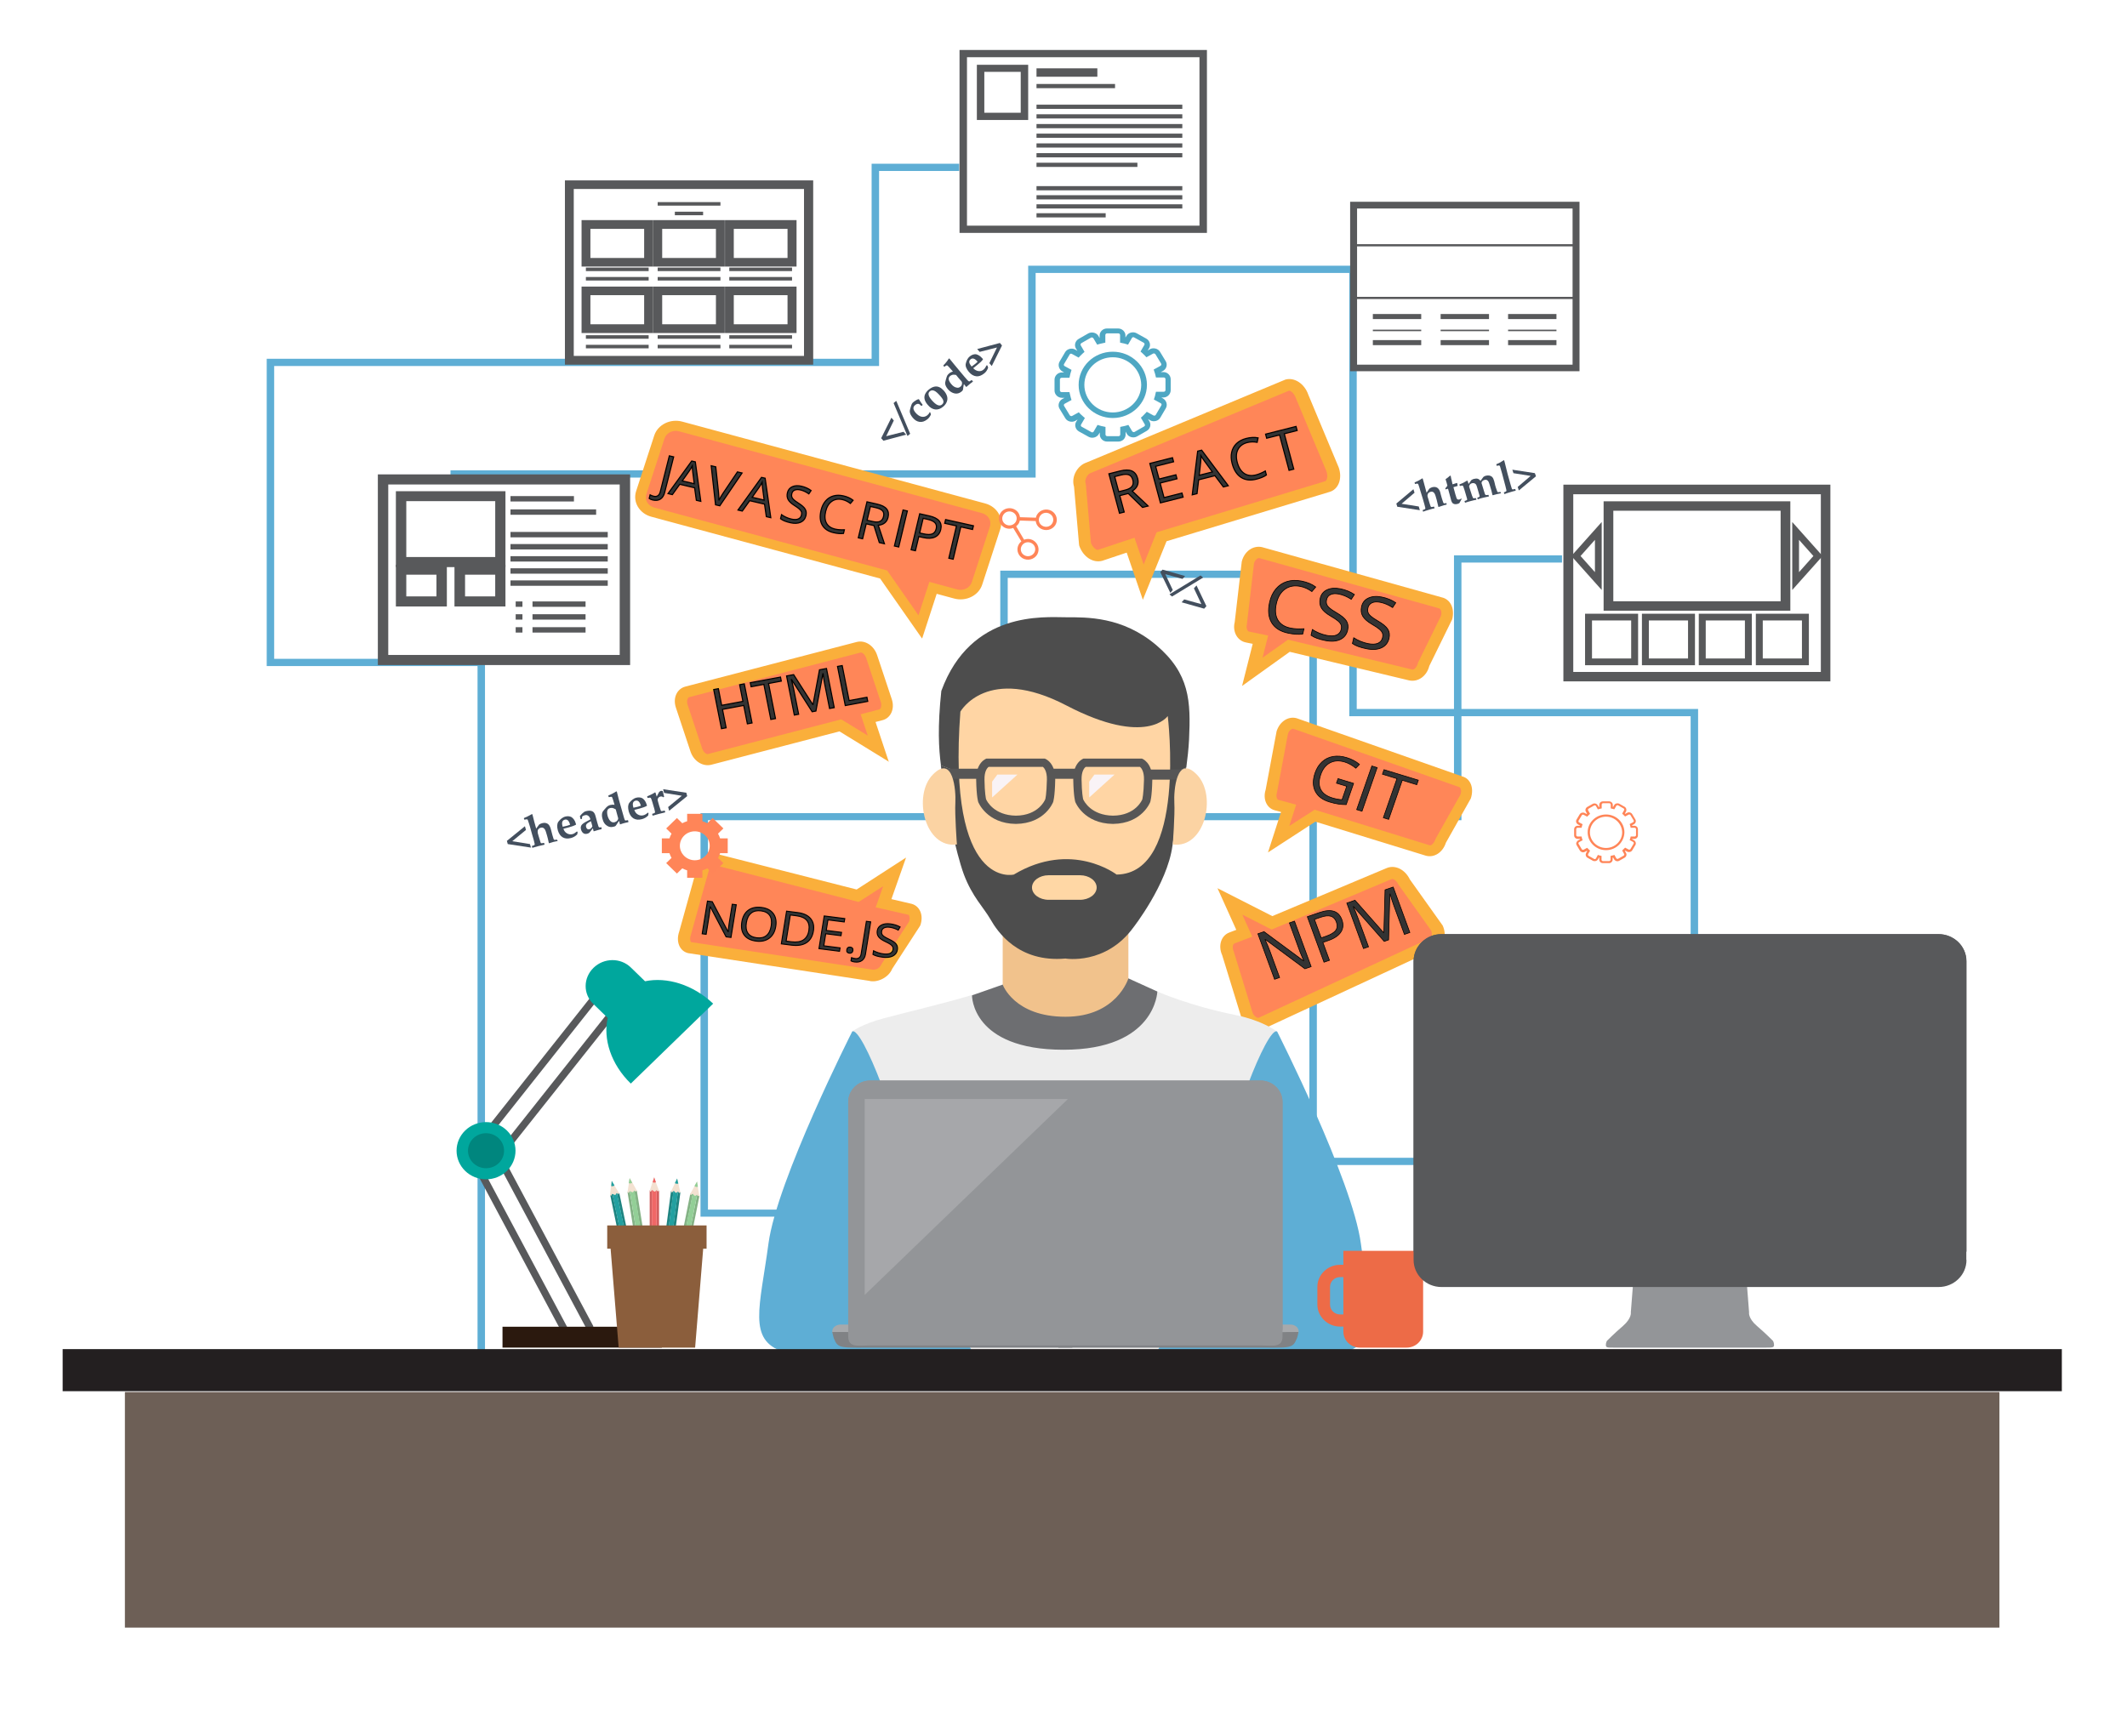 <svg width="3957" height="3230" viewBox="0 0 3957 3230" fill="none" xmlns="http://www.w3.org/2000/svg">
<path d="M3159.09 1745.2H3145.22V1332.78H2510.14V507.928H1926.66V888.724H838.082V875.259H1912.79V494.463H2524.01V1319.31H3159.09V1745.2Z" fill="#5EAED5"/>
<path d="M902.263 2534.98H888.394V1239.46H496.184V667.64H1621.53V304.693H1784.41V318.159H1635.4V681.105H510.053V1225.99H902.263V2534.98Z" fill="#5EAED5"/>
<path d="M2823.64 2312.64H2810.1V2167.96H2435.95V1075.37H1874.73V1449.59H1860.86V1061.9H2449.82V2154.5H2823.64V2312.64Z" fill="#5EAED5"/>
<path d="M1798.93 2264.1H1303.19V1513.16H2704.95V1033.4H2905.89V1046.87H2718.82V1526.31H1317.06V2250.95H1798.93V2264.1Z" fill="#5EAED5"/>
<path d="M1512.84 678.6H1050.96V335.695H1512.84V678.6ZM1067.41 662.315H1495.75V351.666H1067.41V662.315Z" fill="#58595B"/>
<path d="M1215.13 496.032H1081.92V409.602H1215.13V496.032ZM1098.37 480.061H1198.36V425.886H1098.37V480.061Z" fill="#58595B"/>
<path d="M1348.35 496.032H1215.14V409.602H1348.35V496.032ZM1231.91 480.061H1331.9V425.886H1231.91V480.061Z" fill="#58595B"/>
<path d="M1481.87 496.032H1348.66V409.602H1481.87V496.032ZM1365.11 480.061H1465.1V425.886H1365.11V480.061Z" fill="#58595B"/>
<path d="M1215.13 619.728H1081.92V533.297H1215.13V619.728ZM1098.37 603.443H1198.36V549.268H1098.37V603.443Z" fill="#58595B"/>
<path d="M1348.35 619.728H1215.14V533.297H1348.35V619.728ZM1231.91 603.443H1331.9V549.268H1231.91V603.443Z" fill="#58595B"/>
<path d="M1481.87 619.728H1348.66V533.297H1481.87V619.728ZM1365.11 603.443H1465.1V549.268H1365.11V603.443Z" fill="#58595B"/>
<path d="M1089.98 497.91H1206.74V504.487H1089.98V497.91Z" fill="#58595B"/>
<path d="M1089.98 515.446H1206.74V522.022H1089.98V515.446Z" fill="#58595B"/>
<path d="M1223.52 497.91H1340.28V504.487H1223.52V497.91Z" fill="#58595B"/>
<path d="M1223.52 515.446H1340.28V522.022H1223.52V515.446Z" fill="#58595B"/>
<path d="M1356.73 497.91H1473.49V504.487H1356.73V497.91Z" fill="#58595B"/>
<path d="M1356.73 515.446H1473.49V522.022H1356.73V515.446Z" fill="#58595B"/>
<path d="M1223.52 376.094H1340.28V382.67H1223.52V376.094Z" fill="#58595B"/>
<path d="M1255.46 393.943H1308.03V400.52H1255.46V393.943Z" fill="#58595B"/>
<path d="M1089.98 623.798H1206.74V630.374H1089.98V623.798Z" fill="#58595B"/>
<path d="M1089.98 641.647H1206.74V648.224H1089.98V641.647Z" fill="#58595B"/>
<path d="M1223.52 623.798H1340.28V630.374H1223.52V623.798Z" fill="#58595B"/>
<path d="M1223.52 641.647H1340.28V648.224H1223.52V641.647Z" fill="#58595B"/>
<path d="M1356.73 623.798H1473.49V630.374H1356.73V623.798Z" fill="#58595B"/>
<path d="M1356.73 641.647H1473.49V648.224H1356.73V641.647Z" fill="#58595B"/>
<path d="M3405.18 1267.96H2908.47V901.879H3405.18V1267.96ZM2926.85 1250.42H3387.44V919.729H2926.85V1250.42Z" fill="#58595B"/>
<path d="M3330.68 1136.43H2983.3V932.88H3330.68V1136.43ZM3001.36 1118.89H3312.62V950.416H3001.36V1118.89V1118.89Z" fill="#58595B"/>
<path d="M2979.75 1097.91L2923.3 1034.66L2979.75 971.4V1097.91ZM2940.4 1034.66L2967.17 1064.72V1004.59L2940.4 1034.66Z" fill="#58595B"/>
<path d="M3334.23 1097.91V971.4L3390.67 1034.66L3334.23 1097.91ZM3346.81 1004.59V1064.72L3373.58 1034.66L3346.81 1004.59Z" fill="#58595B"/>
<path d="M3047.48 1237.89H2948.79V1142.07H3047.48V1237.89ZM2961.69 1225.37H3034.58V1154.59H2961.69V1225.37Z" fill="#58595B"/>
<path d="M3153.28 1237.89H3054.58V1142.07H3153.28V1237.89ZM3067.48 1225.37H3140.37V1154.59H3067.48V1225.37Z" fill="#58595B"/>
<path d="M3259.07 1237.89H3160.37V1142.07H3259.07V1237.89ZM3173.27 1225.37H3246.17V1154.59H3173.27V1225.37Z" fill="#58595B"/>
<path d="M3365.19 1237.89H3266.49V1142.07H3365.19V1237.89ZM3279.39 1225.37H3352.28V1154.59H3279.39V1225.37Z" fill="#58595B"/>
<path d="M2245.33 433.399H1785.07V93H2245.33V433.399ZM1798.94 419.933H2231.46V106.466H1798.94V419.933Z" fill="#58595B"/>
<path d="M1912.79 223.272H1817.32V120.558H1912.79V223.272ZM1831.19 209.807H1898.92V133.71H1831.19V209.807Z" fill="#58595B"/>
<path d="M1928.27 127.135H2041.48V142.792H1928.27V127.135Z" fill="#58595B"/>
<path d="M1928.27 156.258H2074.38V164.087H1928.27V156.258Z" fill="#58595B"/>
<path d="M1928.27 194.774H2199.53V202.603H1928.27V194.774Z" fill="#58595B"/>
<path d="M1928.27 212.624H2199.53V220.453H1928.27V212.624Z" fill="#58595B"/>
<path d="M1928.27 230.788H2199.53V238.617H1928.27V230.788Z" fill="#58595B"/>
<path d="M1928.27 248.638H2199.53V256.467H1928.27V248.638Z" fill="#58595B"/>
<path d="M1928.27 266.802H2199.53V274.631H1928.27V266.802Z" fill="#58595B"/>
<path d="M1928.27 284.965H2199.53V292.794H1928.27V284.965Z" fill="#58595B"/>
<path d="M1928.27 302.814H2115.99V310.643H1928.27V302.814Z" fill="#58595B"/>
<path d="M1928.27 346.344H2199.53V354.173H1928.27V346.344Z" fill="#58595B"/>
<path d="M1928.27 363.253H2199.53V371.082H1928.27V363.253Z" fill="#58595B"/>
<path d="M1928.27 380.162H2199.53V387.991H1928.27V380.162Z" fill="#58595B"/>
<path d="M1928.27 396.76H2056.96V404.589H1928.27V396.76Z" fill="#58595B"/>
<path d="M2938.47 690.813H2511.75V375.467H2938.47V690.813V690.813ZM2524.65 678.6H2925.57V387.993H2524.65V678.6Z" fill="#58595B"/>
<path d="M2518.2 454.382H2932.02V458.453H2518.2V454.382Z" fill="#58595B"/>
<path d="M2518.2 552.398H2932.02V556.469H2518.2V552.398Z" fill="#58595B"/>
<path d="M2680.11 584.341H2770.1V593.736H2680.11V584.341Z" fill="#58595B"/>
<path d="M2680.11 613.463H2770.1V616.281H2680.11V613.463Z" fill="#58595B"/>
<path d="M2680.11 632.878H2770.1V642.272H2680.11V632.878Z" fill="#58595B"/>
<path d="M2554 584.341H2643.99V593.736H2554V584.341Z" fill="#58595B"/>
<path d="M2554 613.463H2643.99V616.281H2554V613.463Z" fill="#58595B"/>
<path d="M2554 632.878H2643.99V642.272H2554V632.878Z" fill="#58595B"/>
<path d="M2805.59 584.341H2895.57V593.736H2805.59V584.341Z" fill="#58595B"/>
<path d="M2805.59 613.463H2895.57V616.281H2805.59V613.463Z" fill="#58595B"/>
<path d="M2805.59 632.878H2895.57V642.272H2805.59V632.878Z" fill="#58595B"/>
<path d="M2080.51 821.711H2059.55C2052.13 821.711 2046 815.761 2046 808.558V804.8L2044.06 807.932C2040.52 814.195 2031.81 816.387 2025.36 812.942L2007.29 802.921C2004.07 801.042 2001.81 798.224 2000.84 794.779C1999.88 791.335 2000.2 787.89 2002.13 784.758L2004.71 780.687L2000.52 783.192C1994.07 786.637 1985.36 784.445 1981.81 778.182L1971.17 760.645C1969.23 757.514 1968.91 754.069 1969.88 750.624C1970.85 747.18 1973.11 744.361 1976.33 742.482L1980.52 740.29H1975.69C1968.27 740.29 1961.82 734.34 1961.82 726.825V706.47C1961.82 699.267 1967.94 693.004 1975.69 693.004H1979.56L1976.33 691.125C1969.88 687.367 1967.62 679.225 1971.17 672.962L1981.49 655.425C1985.04 649.162 1993.75 646.97 2000.2 650.415L2004.39 652.92L2001.81 648.849C1997.94 642.586 2000.2 634.444 2006.65 630.686L2024.71 620.352C2031.16 616.907 2039.87 619.099 2043.42 625.049L2045.68 629.12V624.423C2045.68 617.22 2051.81 611.271 2059.22 611.271H2080.19C2087.61 611.271 2093.74 617.22 2093.74 624.423V628.181L2095.67 625.049C2099.22 618.786 2107.93 616.594 2114.38 620.039L2132.44 630.06C2135.67 631.939 2137.92 634.757 2138.89 638.202C2139.86 641.647 2139.54 645.091 2137.6 648.223L2135.02 652.294L2139.21 649.789C2145.67 646.344 2154.37 648.536 2157.92 654.486L2168.57 672.023C2172.44 678.286 2170.18 686.428 2163.73 690.186L2159.53 692.378H2164.37C2171.79 692.378 2177.92 698.328 2177.92 705.843V726.198C2177.92 733.401 2171.79 739.664 2164.37 739.664H2160.5L2163.73 741.543C2170.18 745.301 2172.44 753.443 2168.89 759.706L2158.57 777.243C2155.02 783.506 2146.31 785.698 2139.86 782.253L2135.67 779.748L2138.25 783.819C2142.12 790.082 2139.86 798.224 2133.09 801.982L2115.02 812.316C2108.57 815.761 2099.86 813.569 2096.32 807.305L2094.06 803.234V807.932C2094.38 815.761 2088.25 821.711 2080.51 821.711ZM2041.81 790.708L2046 791.961C2047.94 792.587 2050.19 793.213 2052.45 793.527L2056.64 794.466V808.558C2056.64 810.124 2057.93 811.69 2059.87 811.69H2080.83C2082.45 811.69 2084.06 810.437 2084.06 808.558V794.466L2088.25 793.527C2090.51 793.213 2092.77 792.587 2095.03 791.961L2099.22 790.708L2106.32 802.608C2107.28 803.861 2109.22 804.487 2110.51 803.861L2128.57 793.527C2130.18 792.587 2130.51 790.708 2129.54 789.456L2122.44 777.243L2125.67 774.424C2127.28 772.858 2128.89 771.293 2130.51 769.414L2133.41 766.282L2145.99 773.172C2147.28 773.798 2149.54 773.485 2150.18 771.919L2160.5 754.382C2161.47 752.817 2160.82 750.938 2159.21 750.311L2146.63 743.422L2147.92 739.351C2148.57 737.472 2149.21 735.28 2149.54 733.088L2150.5 729.017H2165.02C2166.63 729.017 2168.24 727.764 2168.24 725.885V705.53C2168.24 703.964 2166.95 702.399 2165.02 702.399H2150.5L2149.54 698.328C2148.89 696.135 2148.57 693.943 2147.6 691.751L2146.31 687.68L2158.89 680.791C2160.5 679.851 2160.82 677.972 2160.18 676.72L2149.54 659.183C2148.57 657.931 2146.63 657.304 2145.34 657.931L2132.76 664.82L2129.86 661.688C2128.25 660.123 2126.64 658.557 2125.02 656.991L2121.8 654.173L2128.89 641.96C2129.22 641.333 2129.54 640.394 2129.22 639.768C2128.89 639.141 2128.57 638.202 2127.93 637.889L2109.86 627.868C2108.25 626.928 2106.32 627.555 2105.67 629.12L2098.57 641.333L2094.38 640.081C2092.45 639.454 2090.19 638.828 2087.93 638.515L2083.74 637.575V623.484C2083.74 621.918 2082.45 620.352 2080.51 620.352H2059.55C2057.93 620.352 2056.32 621.605 2056.32 623.484V637.575L2052.13 638.515C2049.87 639.141 2047.61 639.454 2045.35 640.081L2041.16 641.333L2034.07 629.433C2033.1 628.181 2031.16 627.555 2029.87 628.181L2011.81 638.515C2010.2 639.454 2009.88 641.333 2010.52 642.586L2017.62 654.799L2014.39 657.617C2012.78 659.183 2011.17 660.749 2009.55 662.315L2006.65 665.446L1994.07 658.557C1992.46 657.617 1990.52 658.244 1989.88 659.81L1979.56 677.346C1978.59 678.912 1979.23 680.791 1980.85 681.417L1993.43 688.307L1992.14 692.691C1991.49 694.57 1990.85 696.762 1990.52 698.954L1989.56 703.025H1975.04C1973.43 703.025 1971.82 704.277 1971.82 706.156V726.511C1971.82 728.077 1973.11 729.643 1975.04 729.643H1989.56L1990.52 733.714C1991.17 735.906 1991.49 738.098 1992.14 740.29L1993.43 744.361L1980.85 751.251C1980.2 751.564 1979.56 752.19 1979.23 753.13C1978.91 754.069 1979.23 754.695 1979.56 755.322L1990.2 772.858C1991.17 774.111 1993.1 774.737 1994.39 774.111L2006.97 767.222L2009.88 770.353C2011.49 771.919 2013.1 773.485 2015.04 775.05L2018.26 777.869L2011.17 790.082C2010.84 790.708 2010.52 791.648 2010.84 792.274C2011.17 792.9 2011.49 793.84 2012.46 794.153L2030.52 804.174C2031.81 805.113 2034.07 804.487 2034.71 802.921L2041.81 790.708ZM2070.19 777.869C2035.36 777.869 2006.65 750.311 2006.65 716.177C2006.65 682.043 2035.03 654.486 2070.19 654.486C2105.03 654.486 2133.73 682.043 2133.73 716.177C2133.73 750.311 2105.03 777.869 2070.19 777.869ZM2070.19 664.82C2041.16 664.82 2017.29 687.68 2017.29 716.177C2017.29 744.361 2040.84 767.535 2070.19 767.535C2099.22 767.535 2123.09 744.674 2123.09 716.177C2122.76 687.993 2099.22 664.82 2070.19 664.82Z" fill="#4EA7C3"/>
<path d="M2993.63 1606.16H2982.01C2978.14 1606.16 2975.24 1603.34 2975.24 1599.59V1595.83C2974.92 1595.83 2974.92 1595.83 2974.6 1595.83L2972.66 1599.27C2970.73 1602.41 2966.53 1603.34 2963.31 1601.78L2953.31 1596.14C2950.08 1594.26 2949.12 1590.51 2950.73 1587.37L2952.66 1583.93C2952.34 1583.62 2952.34 1583.62 2952.02 1583.3L2948.47 1585.18C2945.24 1587.06 2941.05 1585.81 2939.12 1582.68L2933.31 1572.97C2932.34 1571.4 2932.02 1569.52 2932.67 1567.96C2933.31 1566.39 2934.28 1564.83 2935.89 1563.89L2939.44 1562.01C2939.44 1561.7 2939.44 1561.38 2939.12 1561.07H2935.25C2931.38 1561.07 2928.47 1558.25 2928.47 1554.49V1543.22C2928.47 1539.46 2931.38 1536.64 2935.25 1536.64H2939.12C2939.12 1536.33 2939.12 1536.33 2939.12 1536.02L2935.57 1534.14C2932.34 1532.26 2931.05 1528.19 2932.99 1525.06L2938.79 1515.35C2940.73 1512.22 2944.92 1511.28 2948.15 1512.84L2951.7 1514.72C2952.02 1514.41 2952.02 1514.41 2952.34 1514.1L2950.41 1510.65C2948.47 1507.52 2949.76 1503.45 2952.99 1501.57L2962.98 1495.93C2966.21 1494.05 2970.4 1495.31 2972.34 1498.44L2974.27 1501.88C2974.6 1501.88 2974.92 1501.57 2975.24 1501.57V1497.81C2975.24 1494.05 2978.14 1491.24 2982.01 1491.24H2993.63C2997.17 1491.24 3000.4 1494.05 3000.4 1497.81V1501.57C3000.72 1501.57 3000.72 1501.57 3001.04 1501.57L3002.98 1498.12C3004.92 1494.99 3009.11 1494.05 3012.33 1495.62L3022.33 1501.26C3025.56 1503.14 3026.53 1507.21 3024.91 1510.34L3022.98 1513.78C3023.3 1514.1 3023.3 1514.1 3023.62 1514.41L3027.17 1512.53C3030.4 1510.65 3034.59 1511.9 3036.52 1515.04L3042.33 1524.74C3044.27 1527.87 3042.98 1531.95 3039.75 1533.82L3036.2 1535.7C3036.2 1536.02 3036.52 1536.33 3036.52 1536.64H3040.4C3044.27 1536.64 3047.17 1539.46 3047.17 1543.22V1554.49C3047.17 1558.25 3044.27 1561.07 3040.4 1561.07H3036.52C3036.52 1561.38 3036.52 1561.38 3036.2 1561.7L3039.75 1563.57C3042.98 1565.45 3044.27 1569.52 3042.33 1572.66L3036.52 1582.36C3034.59 1585.49 3030.4 1586.43 3027.17 1584.87L3023.62 1582.99C3023.3 1583.3 3023.3 1583.3 3022.98 1583.62L3024.91 1587.06C3025.88 1588.63 3026.2 1590.51 3025.56 1592.07C3025.24 1593.64 3023.95 1595.2 3022.33 1596.14L3012.33 1601.78C3009.11 1603.66 3004.92 1602.41 3002.98 1599.27L3001.04 1595.83C3000.72 1595.83 3000.4 1596.14 3000.08 1596.14V1599.9C3000.08 1603.03 2997.17 1606.16 2993.63 1606.16ZM2972.66 1590.82L2974.27 1591.44C2975.56 1591.76 2976.53 1592.07 2977.82 1592.38L2979.43 1592.7V1599.9C2979.43 1601.15 2980.72 1602.41 2982.01 1602.41H2993.63C2994.92 1602.41 2996.21 1601.15 2996.21 1599.9V1592.7L2997.82 1592.38C2999.11 1592.07 3000.4 1591.76 3001.69 1591.44L3003.3 1590.82L3006.85 1597.08C3007.5 1598.33 3009.11 1598.65 3010.4 1598.02L3020.4 1592.38C3021.04 1592.07 3021.36 1591.44 3021.69 1590.82C3022.01 1590.19 3021.69 1589.57 3021.37 1588.94L3017.82 1582.68L3019.11 1581.42C3020.08 1580.48 3021.04 1579.55 3022.01 1578.61L3023.3 1577.35L3029.75 1580.8C3031.04 1581.42 3032.65 1581.11 3033.3 1579.86L3039.1 1570.15C3039.75 1568.9 3039.43 1567.33 3038.14 1566.71L3031.69 1563.26L3032.33 1561.7C3032.65 1560.44 3032.98 1559.5 3033.3 1558.25L3033.62 1556.68H3041.04C3042.33 1556.68 3043.62 1555.43 3043.62 1554.18V1542.91C3043.62 1541.65 3042.33 1540.4 3041.04 1540.4H3033.62L3033.3 1538.83C3032.98 1537.58 3032.65 1536.33 3032.33 1535.08L3031.69 1533.51L3038.14 1530.07C3039.43 1529.44 3039.75 1527.87 3039.1 1526.62L3033.3 1516.91C3032.65 1515.66 3031.04 1515.35 3029.75 1515.97L3023.3 1519.42L3022.01 1518.17C3021.04 1517.23 3020.08 1516.29 3019.11 1515.35L3017.82 1514.1L3021.37 1507.83C3022.01 1506.58 3021.69 1505.01 3020.4 1504.39L3010.4 1498.75C3009.11 1498.12 3007.5 1498.44 3006.85 1499.69L3003.3 1505.95L3001.69 1505.64C3000.4 1505.33 2999.43 1505.01 2998.14 1504.7L2996.53 1504.39V1497.19C2996.53 1495.93 2995.24 1494.68 2993.95 1494.68H2982.34C2981.05 1494.68 2979.76 1495.93 2979.76 1497.19V1504.39L2978.14 1504.7C2976.85 1505.01 2975.56 1505.33 2974.27 1505.64L2972.66 1506.27L2969.11 1500C2968.47 1498.75 2966.86 1498.44 2965.57 1499.06L2955.57 1504.7C2954.28 1505.33 2953.95 1506.89 2954.6 1508.15L2958.15 1514.41L2956.86 1515.66C2955.89 1516.6 2954.92 1517.54 2953.95 1518.48L2952.66 1519.73L2946.21 1516.29C2944.92 1515.66 2943.31 1515.97 2942.66 1517.23L2936.86 1526.94C2936.21 1528.19 2936.54 1529.75 2937.83 1530.38L2944.28 1533.82L2943.63 1535.39C2943.31 1536.64 2942.99 1537.58 2942.66 1538.83L2942.34 1540.4H2934.92C2933.63 1540.4 2932.34 1541.65 2932.34 1542.91V1554.18C2932.34 1555.43 2933.63 1556.68 2934.92 1556.68H2942.34L2942.66 1558.25C2942.99 1559.5 2943.31 1560.76 2943.63 1562.01L2944.28 1563.57L2937.83 1567.02C2937.18 1567.33 2936.86 1567.96 2936.54 1568.58C2936.21 1569.21 2936.54 1569.84 2936.86 1570.46L2942.66 1580.17C2943.31 1581.42 2944.92 1581.74 2946.21 1581.11L2952.66 1577.67L2953.95 1578.92C2954.92 1579.86 2955.89 1580.8 2956.86 1581.74L2958.15 1582.99L2954.6 1589.25C2953.95 1590.51 2954.28 1592.07 2955.57 1592.7L2965.57 1598.33C2966.86 1598.96 2968.47 1598.65 2969.11 1597.4L2972.66 1590.82ZM2987.82 1582.05C2969.11 1582.05 2953.63 1567.33 2953.63 1548.86C2953.63 1530.69 2968.79 1515.66 2987.82 1515.66C3006.53 1515.66 3022.01 1530.38 3022.01 1548.86C3021.69 1567.02 3006.53 1582.05 2987.82 1582.05ZM2987.82 1519.73C2971.37 1519.73 2957.82 1532.89 2957.82 1548.86C2957.82 1564.83 2971.37 1577.98 2987.82 1577.98C3004.27 1577.98 3017.82 1564.83 3017.82 1548.86C3017.49 1532.89 3004.27 1519.73 2987.82 1519.73Z" fill="#FF8558"/>
<path d="M2024.84 868.546L2397.27 716.517C2407.93 713.669 2420.67 723.201 2425.59 737.569L2482.25 872.965C2487.16 887.332 2482.53 901.506 2471.87 904.354L2160.82 996.473L2126.13 1080.22L2102.78 1011.98L2045.45 1030.82C2034.79 1033.67 2022.05 1024.14 2017.14 1009.77L2008.27 901.982C2003.63 887.15 2014.18 871.394 2024.84 868.546Z" fill="#FF8658"/>
<path d="M2126.11 1116.13L2096.08 1028.33L2050.76 1043.51C2033.15 1048.34 2014.8 1035.98 2007.75 1015.39L2007.4 1013.11L1998.1 905.803C1992.21 886.078 2005.41 865.861 2021.21 860.74L2391.34 706.343C2408.17 701.73 2426.92 713.981 2433.96 734.576L2490.56 870.022C2497.73 890.979 2489.98 910.885 2473.15 915.497L2170.2 1007.22L2126.11 1116.13ZM2110.58 1000.64L2127.64 1050.5L2151.66 990.569L2465.06 895.586C2468.19 894.728 2471.18 887.191 2467.72 877.074L2411.12 741.627C2407.66 731.51 2400.86 726.655 2398 727.045L2028.4 880.505C2024.49 881.578 2016.66 891.232 2019.87 900.626L2020.22 902.901L2029.53 1010.21C2033.13 1019.5 2040.2 1023.88 2042.55 1023.24L2110.58 1000.64Z" fill="#FAAF3B"/>
<path d="M1829.46 944.949L1264.49 793.856C1247.58 789.334 1230.21 797.944 1225.21 813.321L1191.61 916.721C1186.61 932.099 1196.06 947.881 1212.97 952.402L1643.26 1067.48L1711.36 1164.07L1734.8 1091.96L1777.36 1103.34C1794.27 1107.86 1811.64 1099.25 1816.64 1083.87L1850.24 980.475C1856.23 965.94 1846.37 949.471 1829.46 944.949Z" fill="#FF8658"/>
<path d="M1715.04 1187.76L1637.34 1076.57L1211.6 961.543C1189.5 955.572 1176.83 934.226 1183.41 914.031L1217.14 810.399C1223.71 790.204 1247.1 778.601 1269.2 784.572L1832.78 936.845C1854.88 942.816 1867.54 964.162 1860.97 984.357L1827.24 1087.99C1820.67 1108.18 1797.28 1119.79 1775.18 1113.82L1742.61 1105.02L1715.62 1187.92L1715.04 1187.76ZM1263.32 802.642C1251.69 799.499 1239.61 805.487 1236.16 816.116L1202.43 919.748C1198.97 930.377 1205.51 941.394 1217.14 944.537L1650.43 1061.61L1708.71 1145L1728.95 1082.82L1780.71 1096.81C1792.34 1099.95 1804.42 1093.96 1807.88 1083.33L1841.61 979.703C1845.06 969.074 1838.53 958.057 1826.89 954.914L1263.32 802.642Z" fill="#FAAF3B"/>
<path d="M1214.39 930.407C1211.44 929.706 1209.22 928.749 1207.73 927.536L1209.41 920.907C1211.49 922.045 1213.73 922.901 1216.14 923.475C1219.26 924.219 1221.86 923.858 1223.93 922.392C1226 920.955 1227.47 918.517 1228.34 915.08L1245.21 848.27L1253.25 850.183L1236.53 916.343C1235.07 922.149 1232.41 926.279 1228.58 928.734C1224.77 931.195 1220.04 931.753 1214.39 930.407ZM1295.48 930.994L1292.23 907.729L1264.64 901.206L1250.83 920.439L1242.75 918.529L1286.81 857.871L1293.55 859.464L1303.78 932.958L1295.48 930.994ZM1291.54 900.127L1288.7 877.508C1288.31 874.661 1288.04 871.201 1287.9 867.126C1286.48 869.883 1284.69 872.858 1282.54 876.052L1269.26 894.86L1291.54 900.127ZM1371.91 878.161L1380.53 880.181L1339.07 941.229L1331.16 939.375L1323.09 866.717L1331.58 868.706L1336.63 915.691C1337.21 921.089 1337.45 926.256 1337.36 931.19C1339.72 926.512 1342.42 921.928 1345.46 917.439L1371.91 878.161ZM1425.66 961.422L1422.32 938.169L1394.71 931.746L1380.97 951.029L1372.89 949.148L1416.71 888.33L1423.46 889.9L1433.97 963.355L1425.66 961.422ZM1421.6 930.569L1418.67 907.961C1418.27 905.116 1417.99 901.656 1417.83 897.582C1416.43 900.343 1414.65 903.325 1412.51 906.527L1399.3 925.383L1421.6 930.569ZM1499.3 959.646C1497.86 965.52 1494.54 969.6 1489.35 971.887C1484.14 974.167 1477.76 974.436 1470.22 972.695C1462.02 970.802 1455.99 968.323 1452.11 965.257L1453.95 957.749C1456.49 959.589 1459.35 961.227 1462.52 962.663C1465.67 964.093 1468.88 965.186 1472.15 965.943C1477.49 967.175 1481.75 967.12 1484.95 965.779C1488.14 964.438 1490.17 962.017 1491.02 958.516C1491.6 956.172 1491.59 954.152 1491 952.456C1490.38 950.754 1489.1 949.022 1487.17 947.262C1485.24 945.502 1482.17 943.296 1477.97 940.645C1472.08 936.931 1468.14 933.223 1466.15 929.523C1464.15 925.852 1463.76 921.557 1464.96 916.639C1466.23 911.488 1469.23 907.841 1473.97 905.696C1478.71 903.58 1484.36 903.279 1490.91 904.793C1497.77 906.376 1503.77 909.047 1508.93 912.805L1504.77 918.998C1499.64 915.369 1494.4 912.935 1489.03 911.696C1484.8 910.719 1481.26 910.834 1478.42 912.041C1475.6 913.256 1473.81 915.44 1473.03 918.594C1472.47 920.908 1472.45 922.907 1472.98 924.589C1473.48 926.293 1474.63 927.997 1476.45 929.701C1478.23 931.427 1481.09 933.537 1485.01 936.033C1491.64 940.193 1495.96 944.019 1497.97 947.509C1499.98 951 1500.42 955.046 1499.3 959.646ZM1567.23 929.681C1559.66 927.945 1553.08 929.02 1547.51 932.907C1541.93 936.823 1538.11 943.035 1536.04 951.545C1533.9 960.315 1534.37 967.573 1537.44 973.32C1540.52 979.066 1545.96 982.835 1553.77 984.626C1558.6 985.733 1564.29 986.152 1570.84 985.881L1569.18 992.698C1563.99 993.341 1557.89 992.859 1550.88 991.252C1540.72 988.922 1533.6 984.128 1529.55 976.872C1525.48 969.645 1524.79 960.517 1527.47 949.489C1529.15 942.572 1531.95 936.827 1535.87 932.254C1539.78 927.681 1544.58 924.565 1550.27 922.906C1556 921.254 1562.24 921.203 1569.01 922.755C1576.25 924.416 1582.28 927.142 1587.08 930.933L1582.06 936.84C1577.39 933.264 1572.44 930.878 1567.23 929.681ZM1611.48 974.76L1604.76 1002.6L1596.75 1000.78L1612.92 933.804L1631.84 938.11C1640.31 940.037 1646.18 943.022 1649.45 947.066C1652.75 951.145 1653.63 956.341 1652.11 962.653C1649.97 971.514 1643.9 976.456 1633.9 977.479L1645.38 1011.84L1635.85 1009.68L1625.88 978.038L1611.48 974.76ZM1613.09 968.071L1624.1 970.575C1629.76 971.865 1634.19 971.711 1637.38 970.115C1640.52 968.54 1642.63 965.566 1643.68 961.194C1644.75 956.764 1644.18 953.273 1641.96 950.723C1639.75 948.143 1635.67 946.174 1629.7 944.817L1619.28 942.445L1613.09 968.071ZM1663.92 1016.04L1680 949.039L1688.01 950.851L1671.93 1017.85L1663.92 1016.04ZM1750.12 985.4C1748.5 992.179 1744.87 996.858 1739.22 999.436C1733.58 1002.01 1726.32 1002.31 1717.46 1000.31L1709.31 998.483L1703.02 1024.86L1695.01 1023.06L1710.99 956.045L1728.89 960.07C1746.14 963.947 1753.22 972.39 1750.12 985.4ZM1710.91 991.789L1718.16 993.419C1725.26 995.016 1730.68 995.058 1734.4 993.544C1738.1 992.024 1740.53 988.816 1741.7 983.919C1742.75 979.486 1742.05 975.848 1739.58 973.004C1737.12 970.16 1732.72 968.027 1726.39 966.605L1717.4 964.583L1710.91 991.789ZM1773.24 1040.59L1765.18 1038.79L1779.39 978.655L1757.53 973.787L1759.17 966.874L1810.94 978.405L1809.3 985.318L1787.45 980.45L1773.24 1040.59Z" fill="#333333" stroke="black" stroke-width="2.11"/>
<path d="M2083.23 922.317L2091.43 952.878L2082.65 955.102L2062.94 881.678L2083.64 876.438C2092.94 874.084 2100.26 874.063 2105.6 876.375C2110.97 878.708 2114.59 883.346 2116.45 890.29C2119.06 900.005 2115.74 907.848 2106.5 913.818L2135.94 941.616L2125.52 944.253L2098.99 918.328L2083.23 922.317ZM2081.26 914.988L2093.31 911.938C2099.52 910.366 2103.75 908.029 2106 904.927C2108.27 901.79 2108.76 897.82 2107.47 893.02C2106.17 888.162 2103.74 885.038 2100.19 883.647C2096.67 882.249 2091.66 882.373 2085.16 884.019L2073.72 886.913L2081.26 914.988ZM2200.98 925.155L2158.82 935.825L2139.1 862.402L2181.26 851.731L2183.3 859.318L2149.92 867.765L2156.28 891.425L2187.62 883.492L2189.64 890.993L2158.29 898.926L2165.55 925.972L2198.93 917.526L2200.98 925.155ZM2275.96 906.178L2260.24 885.209L2229.95 892.874L2226.91 918.592L2217.99 920.849L2228.09 839.561L2235.5 837.683L2285.05 903.877L2275.96 906.178ZM2255.44 878.23L2240.54 857.693C2238.62 855.097 2236.5 851.866 2234.17 848C2234.26 851.394 2234.12 855.198 2233.75 859.414L2230.98 884.419L2255.44 878.23ZM2320.54 823.487C2312.24 825.587 2306.39 829.935 2303.01 836.528C2299.65 843.114 2299.23 851.08 2301.74 860.424C2304.33 870.054 2308.63 876.898 2314.66 880.958C2320.71 885.011 2328.03 885.949 2336.63 883.774C2341.9 882.441 2347.67 880.003 2353.95 876.461L2355.96 883.962C2351.23 887.174 2345.01 889.756 2337.3 891.707C2326.17 894.523 2316.7 893.426 2308.88 888.417C2301.05 883.379 2295.52 874.816 2292.27 862.729C2290.24 855.157 2289.93 848.155 2291.34 841.723C2292.73 835.3 2295.75 829.852 2300.39 825.38C2305.07 820.901 2311.13 817.719 2318.58 815.835C2326.52 813.824 2333.85 813.48 2340.55 814.805L2338.77 823.084C2332.35 821.9 2326.28 822.034 2320.54 823.487ZM2406.91 873.037L2398.12 875.261L2380.44 809.424L2356.47 815.491L2354.43 807.904L2411.12 793.558L2413.16 801.145L2389.23 807.2L2406.91 873.037Z" fill="#333333" stroke="black" stroke-width="2.095"/>
<path d="M2641.39 949.408L2599.51 943.015L2597.67 937.067L2629.45 910.406L2631.55 916.911L2607.47 937.444L2639.43 942.499L2641.39 949.408Z" fill="#434F5E"/>
<path d="M2691.33 938.586L2690.91 939.123C2688.13 939.716 2685.64 940.18 2683.96 940.949C2682.16 941.438 2679.51 942.311 2676.31 943.441L2675.9 943.288C2674.51 937.444 2673.51 933.132 2672.75 930.069L2670.57 922.542C2668.64 916.265 2665.52 913.948 2661.07 915.309C2658.7 916.054 2657.01 917.513 2656.15 919.276C2655.56 920.911 2655.38 922.699 2656.02 924.791L2657.44 929.257C2658.84 934.411 2660.13 938.596 2661.3 941.81C2661.69 942.652 2662.09 943.494 2662.78 943.518C2663.47 943.542 2665.13 943.462 2667.49 942.717L2668.03 943.15L2668.81 945.523L2668.66 945.932C2666.16 946.396 2662.83 947.245 2658.1 948.735C2653.65 950.097 2650.04 951.074 2647.81 952.1L2647.4 951.948L2646.62 949.575L2647.05 949.038C2649.41 948.293 2650.81 947.652 2651.23 947.115C2651.66 946.578 2651.81 946.169 2651.56 944.919C2650.67 941.576 2649.28 935.732 2646.71 927.363L2642.72 914.528C2641.19 909.093 2639.9 904.908 2638.73 901.694C2638.33 900.852 2638.07 900.291 2637.25 899.986C2636.84 899.834 2635.18 899.914 2632.82 900.659L2632.27 900.226L2631.63 898.133L2632.06 897.596C2636.93 895.698 2641.55 893.238 2645.89 890.217L2646.72 890.521C2646.98 891.082 2647.36 892.614 2647.87 894.425C2649.39 900.55 2651.17 907.236 2653.35 914.763L2653.99 916.855L2658.99 909.441C2660.53 908.392 2662.08 907.342 2664.16 906.725C2668.05 905.62 2671.63 906.021 2674.22 907.906C2676.25 909.357 2678.26 912.187 2679.28 915.81C2679.42 916.091 2679.93 917.903 2680.42 920.404C2681.05 923.185 2681.82 925.558 2682.47 927.65C2683.62 931.554 2684.4 933.927 2684.92 935.05C2685.45 936.172 2685.99 936.605 2686.4 936.757C2686.82 936.91 2688.34 936.549 2690.56 936.213L2690.97 936.366L2691.33 938.586Z" fill="#434F5E"/>
<path d="M2719 929.046C2718.72 929.176 2718.42 930.004 2717.85 930.961C2716.7 932.875 2715.83 934.66 2715.11 936.031C2714.13 936.833 2712.75 937.481 2711.52 937.715C2707.95 938.701 2705.11 938.316 2703.11 936.845C2702.18 936.251 2701.39 935.244 2700.88 934.107C2700.25 932.686 2699.48 930.981 2699.02 928.448L2696.58 919.273L2693.89 909.53L2692.93 909.634L2690.87 910.257L2689.37 910.621L2688.96 910.466L2688.86 909.484L2688.88 908.786C2689.3 908.242 2689.73 907.699 2690.58 906.612C2691.43 905.526 2692.13 904.853 2692.7 903.896L2691.37 898.675C2690.76 896.556 2690.01 894.153 2689.27 891.749C2691.08 890.558 2692.33 889.626 2693.31 888.824C2694.29 888.021 2695.69 886.675 2697.64 885.07L2698.85 885.535C2699.3 888.765 2700.02 891.867 2700.76 894.27L2702.18 901.171L2703.41 900.937C2706.02 900.055 2708.36 899.303 2710.42 898.68L2710.95 899.119L2711.75 903.901L2711.6 904.315L2703.91 906.546L2707.45 919.675C2708.68 923.913 2709.42 926.317 2709.8 927.169C2710.31 928.306 2710.97 929.029 2711.78 929.339C2712.71 929.932 2713.94 929.698 2715.18 929.464C2716.13 929.36 2717.38 928.428 2718.64 927.496L2719 929.046Z" fill="#434F5E"/>
<path d="M2792.42 917.507L2792.26 917.907C2790.69 918.241 2787.84 918.788 2784.12 919.702C2780.98 920.371 2778.68 921.351 2777.4 921.563L2776.55 921.253C2775.13 914.814 2773.95 910.285 2772.88 907.387L2771.83 903.813C2770.77 900.239 2769.83 897.619 2769.29 896.509C2768.61 895.122 2767.36 893.979 2766.37 893.392C2764.97 892.649 2763.55 892.584 2761.69 893.041C2759.83 893.498 2758.25 894.51 2757.22 895.954C2756.19 897.399 2755.87 898.876 2756.69 900.54L2760.13 911.819L2761.98 917.735C2762.38 919.245 2762.92 920.355 2763.48 920.787C2763.62 921.065 2764.04 921.22 2764.75 921.253C2765.17 921.408 2766.46 921.195 2768.74 920.894L2769.16 921.048L2769.96 923.391L2769.52 923.913C2766.38 924.582 2763.24 925.251 2759.81 926.043C2755.8 927.079 2752.37 927.871 2749.5 929.095L2748.94 928.662L2748.28 926.598L2748.72 926.075C2750.15 925.463 2751.3 924.974 2751.87 924.729C2752.45 924.484 2752.6 924.084 2752.61 923.407C2752.63 922.729 2752.37 921.497 2751.57 919.155L2748.01 906.922C2747.36 904.18 2746.41 902.238 2745.45 900.973C2744.75 900.263 2743.77 899.675 2742.5 899.21C2741.37 899.022 2740.23 898.835 2738.66 899.169C2736.23 899.871 2734.64 900.883 2733.89 902.882C2733.3 903.805 2733.28 904.482 2733.13 904.882C2732.98 905.282 2733.39 906.114 2733.78 907.624L2736.43 915.882C2736.83 917.392 2737.49 919.457 2738.43 922.077C2739.36 924.696 2740.04 926.084 2740.31 926.638C2740.59 927.193 2741.3 927.226 2742.01 927.259C2742.72 927.291 2744 927.079 2745.29 926.867L2745.84 927.3L2746.64 929.642L2746.49 930.042C2744.21 930.343 2740.78 931.135 2736.49 932.294C2731.91 933.575 2728.19 934.489 2725.9 935.468L2725.34 935.036L2724.54 932.694L2724.69 932.294C2727.12 931.592 2728.56 930.98 2729 930.458C2729.57 930.213 2729.59 929.535 2729.33 928.303C2728.41 925.006 2727.35 921.432 2726.3 917.857L2724.71 912.496C2723.26 907.412 2721.9 904.637 2721.63 904.082C2721.07 903.65 2720.65 903.494 2719.65 903.584C2719.36 903.707 2718.08 903.919 2716.22 904.376L2715.66 903.943L2715 901.879L2715.15 901.479C2719.59 899.92 2724.34 897.562 2729.1 894.526L2730.23 894.713L2732.09 900.63L2737.23 893.408C2738.24 892.641 2739.68 892.029 2741.4 891.294C2744.54 890.625 2746.82 890.323 2748.8 890.821C2750.78 891.319 2752.46 892.616 2754.26 894.869L2759.68 887.524C2760.7 886.757 2762.28 885.745 2764.14 885.288C2769.14 884.162 2773.25 884.758 2776.17 887.875C2777.56 889.295 2778.64 891.515 2779.56 894.812C2779.82 896.044 2780.36 897.154 2780.35 897.831L2780.74 899.341C2781 900.573 2781.41 901.406 2781.25 901.806L2782.7 906.89C2783.9 910.742 2784.7 913.084 2785.24 914.194C2785.78 915.303 2786.06 915.858 2786.77 915.891C2787.19 916.046 2788.76 915.711 2791.04 915.409L2791.6 915.842L2792.42 917.507Z" fill="#434F5E"/>
<path d="M2819.77 912.758L2819.62 913.172C2817.16 913.638 2813.6 914.621 2809.21 915.994C2804.82 917.366 2801.26 918.349 2799.05 919.385L2798.52 918.945L2797.79 916.534L2797.94 916.12C2800.27 915.369 2801.65 914.722 2802.08 914.177C2802.5 913.633 2802.65 913.219 2802.42 911.949C2801.59 908.554 2800.3 902.619 2797.87 894.118L2794.38 880.953C2792.93 875.432 2791.72 871.182 2790.61 867.916C2790.23 867.061 2789.98 866.491 2789.17 866.18C2788.49 866.154 2787.14 866.101 2784.81 866.852L2784.28 866.412L2783.67 864.286L2783.82 863.872C2788.64 861.955 2793.2 859.469 2797.51 856.412L2798.32 856.724C2798.57 857.294 2798.92 858.849 2799.4 860.689C2800.82 866.909 2802.49 873.699 2804.54 881.344L2807.33 891.4C2809.75 899.901 2811.32 905.706 2812.44 908.972C2812.81 909.827 2813.19 910.682 2813.87 910.708C2814.55 910.735 2816.18 910.657 2818.51 909.907L2819.04 910.347L2819.77 912.758Z" fill="#434F5E"/>
<path d="M2857.5 886.273L2825.6 912.655L2823.49 906.15L2847.58 885.618L2815.61 880.563L2813.51 874.058L2855.38 880.451L2857.5 886.273Z" fill="#434F5E"/>
<path d="M987.841 1577.29L944.621 1570.72L943.008 1564.77L976.552 1537.52L978.488 1544.41L953.007 1565.39L985.906 1570.72L987.841 1577.29Z" fill="#434F5E"/>
<path d="M1037.51 1564.46L1037.19 1565.08C1034.29 1565.71 1031.71 1566.34 1029.77 1566.65C1027.84 1567.27 1025.26 1567.9 1021.71 1569.15L1021.06 1568.84C1019.77 1562.89 1018.81 1558.51 1017.84 1555.37L1015.58 1547.86C1013.64 1541.6 1010.42 1539.09 1005.9 1540.34C1003.32 1540.97 1001.71 1542.54 1000.74 1544.41C1000.1 1545.98 1000.1 1547.86 1000.42 1550.05L1001.71 1554.75C1003.32 1560.07 1004.61 1564.14 1005.58 1567.59C1005.9 1568.53 1006.55 1569.15 1006.87 1569.15C1007.52 1569.15 1009.13 1569.15 1011.71 1568.53L1012.35 1568.84L1013 1571.35L1012.68 1571.97C1010.1 1572.6 1006.55 1573.22 1001.71 1574.48C996.873 1575.73 993.325 1576.98 990.744 1577.61L990.099 1577.3L989.454 1574.79L989.777 1574.16C992.357 1573.54 993.97 1572.91 994.292 1572.29C994.615 1571.97 994.937 1571.35 994.615 1570.09C993.97 1566.65 992.357 1560.7 989.777 1552.24L986.229 1539.4C984.616 1534.08 983.326 1529.7 982.036 1526.25C981.713 1525.31 981.068 1524.69 980.745 1524.69C980.1 1524.69 978.488 1524.69 975.907 1525.31L975.262 1525L974.617 1522.81L974.94 1522.18C979.778 1520.3 984.616 1517.8 989.454 1514.98L990.422 1515.29C990.744 1515.92 991.067 1517.17 991.389 1519.05C993.002 1525.31 994.615 1532.2 996.873 1539.72L997.518 1541.91L1003 1534.39C1004.61 1533.14 1006.55 1532.51 1008.48 1531.89C1012.68 1530.64 1016.23 1531.26 1019.13 1533.14C1021.39 1534.71 1023 1537.52 1024.29 1541.28C1024.29 1541.6 1024.93 1543.16 1025.58 1545.98C1026.22 1548.8 1026.87 1551.3 1027.51 1553.5C1028.48 1557.25 1029.45 1559.76 1029.77 1561.01C1030.09 1561.95 1030.74 1562.58 1031.38 1562.89C1032.03 1563.2 1033.32 1562.89 1035.58 1562.26L1035.9 1562.58L1037.51 1564.46Z" fill="#434F5E"/>
<path d="M1071.05 1532.2C1071.05 1532.51 1071.37 1533.45 1071.7 1534.08L1071.37 1534.7C1068.15 1536.58 1063.63 1538.15 1057.83 1539.72C1056.86 1540.03 1055.25 1540.34 1052.99 1540.97C1050.73 1541.59 1049.44 1541.91 1048.15 1542.22C1049.44 1545.98 1051.38 1548.8 1054.6 1550.68C1057.83 1552.55 1061.05 1553.18 1064.92 1552.24C1067.5 1551.62 1070.41 1549.74 1073.31 1547.23L1074.6 1548.17L1073.95 1552.55C1070.73 1556 1066.86 1558.19 1062.34 1559.44C1056.21 1561.01 1051.38 1560.7 1046.86 1558.19C1042.67 1555.69 1039.77 1551.62 1037.83 1545.35C1035.89 1538.15 1036.22 1532.83 1038.8 1529.07C1042.67 1524.06 1046.86 1520.93 1051.05 1519.67C1055.89 1518.42 1059.76 1518.73 1063.31 1520.61C1067.18 1523.43 1069.76 1527.19 1071.05 1532.2ZM1060.41 1534.08C1058.47 1527.19 1055.25 1524.06 1050.73 1525.31C1045.89 1526.56 1044.6 1530.63 1046.54 1537.52L1046.86 1538.46C1048.47 1538.15 1051.38 1537.52 1055.25 1536.58C1057.18 1535.96 1059.12 1535.33 1060.73 1534.7C1060.41 1534.39 1060.41 1534.39 1060.41 1534.08Z" fill="#434F5E"/>
<path d="M1119.11 1542.53L1118.79 1543.16C1116.53 1543.47 1113.95 1544.1 1111.05 1545.04C1108.79 1545.66 1106.54 1546.29 1104.6 1546.92L1104.28 1546.6L1102.99 1541.28L1096.86 1549.11C1096.21 1549.74 1095.57 1550.36 1094.6 1550.67C1094.28 1550.99 1093.63 1550.99 1092.99 1551.3C1090.09 1552.24 1087.51 1551.93 1085.57 1550.67C1083.63 1549.42 1082.02 1547.23 1081.05 1544.1C1079.76 1540.03 1080.41 1536.9 1082.67 1534.39C1084.93 1531.89 1090.41 1528.75 1098.47 1524.68C1097.18 1520.61 1095.25 1518.11 1092.67 1517.17C1091.05 1516.54 1089.44 1516.54 1087.51 1517.17C1085.57 1517.79 1083.96 1518.42 1082.99 1519.67L1082.67 1523.74L1082.34 1524.06H1080.09L1079.76 1523.43L1078.8 1518.73C1082.34 1514.35 1085.25 1511.84 1087.18 1510.59C1088.15 1510.28 1089.12 1509.65 1090.73 1509.34C1095.89 1508.09 1100.08 1508.4 1102.99 1510.28C1105.25 1511.84 1106.86 1514.66 1107.83 1518.42C1108.15 1519.36 1108.47 1520.93 1109.12 1523.12C1110.08 1526.88 1110.73 1529.07 1111.05 1530.32C1112.02 1534.08 1112.99 1536.58 1113.31 1537.84C1113.63 1538.78 1114.28 1539.4 1114.92 1539.71C1115.57 1540.03 1116.86 1539.71 1118.47 1539.4L1119.11 1539.71V1542.53ZM1102.02 1537.52L1099.44 1528.13C1095.25 1530.32 1092.67 1531.89 1091.38 1533.45C1090.09 1535.02 1089.76 1536.9 1090.41 1539.09C1091.38 1542.53 1093.63 1544.1 1096.54 1543.16C1099.12 1542.22 1101.05 1540.34 1102.02 1537.52Z" fill="#434F5E"/>
<path d="M1169.11 1529.38L1168.78 1530.01C1166.2 1530.63 1163.62 1530.95 1161.69 1531.57C1159.75 1532.2 1156.85 1532.83 1153.62 1534.08L1153.3 1533.77C1152.98 1532.51 1152.66 1530.32 1151.69 1527.5C1151.04 1528.44 1150.08 1530.01 1148.46 1532.2C1146.85 1534.7 1145.88 1536.27 1145.24 1536.9C1144.59 1537.52 1143.3 1538.15 1141.37 1538.46C1136.85 1539.72 1132.66 1539.09 1128.79 1536.27C1124.92 1533.77 1122.34 1529.69 1121.05 1524.37C1119.43 1519.36 1119.43 1514.98 1120.72 1511.53C1121.05 1510.59 1122.34 1508.71 1124.59 1506.21C1127.17 1503.08 1129.11 1501.2 1130.4 1500.26C1131.69 1499.32 1132.98 1498.69 1134.92 1498.07C1137.82 1497.44 1140.4 1497.13 1143.3 1497.75L1142.66 1495.56C1140.72 1488.67 1139.43 1484.91 1138.79 1483.66C1138.46 1483.03 1137.82 1482.72 1136.85 1482.72C1136.53 1482.72 1135.24 1483.03 1132.98 1483.35L1132.34 1483.03L1131.69 1480.84L1132.01 1480.22C1136.85 1478.34 1141.69 1475.83 1146.53 1472.7L1147.49 1473.01C1147.49 1473.01 1147.82 1474.27 1148.46 1476.77C1149.75 1482.41 1152.01 1490.86 1155.24 1501.82L1158.78 1514.35C1160.72 1521.55 1162.01 1525.62 1162.65 1526.25C1162.98 1526.56 1163.3 1526.88 1163.62 1526.88C1164.27 1526.88 1165.56 1526.56 1167.82 1526.25L1168.46 1526.56L1169.11 1529.38ZM1147.49 1513.41L1145.56 1506.21C1142.98 1504.64 1140.72 1503.7 1138.79 1503.39C1137.5 1503.39 1136.21 1503.39 1134.92 1503.7C1131.37 1504.64 1129.43 1507.15 1129.43 1511.22C1129.43 1513.41 1129.75 1515.92 1130.4 1518.42C1132.01 1523.74 1134.27 1527.5 1137.5 1529.38C1139.43 1530.32 1141.37 1530.63 1143.62 1530.01C1145.56 1529.38 1147.17 1528.44 1148.46 1526.88C1149.75 1525.31 1150.08 1524.06 1150.08 1522.8C1149.75 1522.18 1149.11 1519.05 1147.49 1513.41Z" fill="#434F5E"/>
<path d="M1202.98 1497.13C1202.98 1497.44 1203.3 1498.38 1203.62 1499.01L1203.3 1499.63C1200.07 1501.51 1195.56 1503.08 1189.75 1504.64C1188.79 1504.96 1187.17 1505.27 1184.92 1505.89C1182.66 1506.52 1181.37 1506.83 1180.08 1507.15C1181.37 1510.91 1183.3 1513.72 1186.53 1515.6C1189.75 1517.48 1192.98 1518.11 1196.85 1517.17C1199.43 1516.54 1202.33 1514.98 1205.24 1512.16L1206.53 1513.1L1205.88 1517.48C1202.65 1520.93 1198.78 1523.12 1194.27 1524.37C1188.14 1525.94 1183.3 1525.62 1178.79 1523.12C1174.59 1520.61 1171.69 1516.54 1169.76 1510.28C1167.82 1503.08 1168.14 1497.75 1170.72 1493.99C1174.59 1488.98 1178.79 1485.85 1182.98 1484.6C1187.82 1483.35 1191.69 1483.66 1195.24 1485.54C1199.11 1488.36 1201.36 1491.8 1202.98 1497.13ZM1192.01 1498.69C1190.08 1491.8 1186.85 1488.98 1182.33 1489.92C1177.5 1491.18 1176.21 1495.25 1178.14 1502.14L1178.46 1503.08C1180.08 1502.76 1182.98 1502.14 1186.85 1501.2C1188.79 1500.57 1190.72 1499.94 1192.33 1499.32C1192.33 1499.32 1192.33 1499.01 1192.01 1498.69Z" fill="#434F5E"/>
<path d="M1232.97 1472.08L1234.59 1478.96C1234.91 1480.22 1235.23 1481.47 1235.55 1482.72L1233.94 1483.66C1232.33 1482.1 1230.07 1481.78 1228.14 1482.41C1226.2 1483.04 1224.59 1484.29 1223.94 1486.17C1223.3 1487.42 1223.3 1488.99 1223.94 1490.86L1226.52 1499.95C1227.17 1501.83 1227.81 1504.33 1229.1 1507.77C1229.43 1508.71 1229.75 1509.34 1230.39 1509.34C1231.04 1509.34 1232.97 1509.34 1236.2 1508.4L1236.84 1508.71L1237.49 1511.22L1237.17 1511.85C1233.3 1512.79 1229.43 1513.72 1225.56 1514.66C1220.72 1515.92 1217.17 1517.17 1214.59 1517.8L1213.94 1517.48L1213.3 1514.98L1213.62 1514.35C1216.2 1513.72 1217.81 1513.1 1218.14 1512.47C1218.46 1512.16 1218.78 1511.53 1218.46 1510.28C1217.81 1506.84 1216.85 1503.39 1215.56 1499.32L1213.94 1493.68C1212.33 1488.36 1211.36 1485.54 1210.72 1484.91C1210.4 1484.6 1209.75 1484.29 1208.78 1484.29C1208.46 1484.29 1207.17 1484.6 1205.24 1484.91L1204.59 1484.6L1203.95 1482.41L1204.27 1481.78C1208.78 1479.9 1213.62 1477.71 1218.46 1474.58L1219.43 1474.89L1221.69 1482.41C1222.65 1480.22 1224.27 1477.4 1225.88 1474.27C1226.85 1473.02 1228.14 1472.08 1230.07 1471.45C1231.04 1472.08 1232.01 1471.76 1232.97 1472.08Z" fill="#434F5E"/>
<path d="M1278.45 1481.47L1244.91 1508.71L1242.97 1501.82L1268.45 1480.84L1235.55 1475.52L1233.62 1468.63L1276.84 1475.21L1278.45 1481.47Z" fill="#434F5E"/>
<path d="M1685.73 808.872L1643.47 820.145L1639.28 815.448L1658.31 777.243L1662.83 782.567L1648.64 811.69L1680.89 803.548L1685.73 808.872Z" fill="#434F5E"/>
<path d="M1687.98 810.752L1662.5 750.313L1662.83 749.687L1667.02 746.242L1667.66 746.555L1693.15 806.994L1692.82 807.62L1688.63 811.065L1687.98 810.752Z" fill="#434F5E"/>
<path d="M1730.56 767.224L1731.85 771.295C1730.23 775.053 1727.98 778.184 1725.07 780.376C1720.23 784.134 1715.72 785.7 1710.88 785.074C1706.04 784.447 1701.85 781.942 1697.98 777.245C1694.43 772.861 1692.5 769.103 1692.5 765.345C1692.5 764.406 1692.82 762.527 1693.46 760.335C1694.75 755.637 1695.72 752.819 1696.37 751.566C1697.01 750.314 1698.3 748.748 1700.56 747.182C1703.46 744.99 1706.37 743.424 1708.95 742.798L1709.59 743.111C1709.91 743.424 1710.56 744.364 1711.53 746.243L1713.14 748.748C1713.46 749.061 1714.43 750.627 1716.36 753.132V753.758L1714.43 755.324H1713.78C1712.17 753.445 1710.88 752.506 1709.91 751.879C1707.66 750.94 1705.08 751.566 1702.5 753.758C1697.98 757.516 1698.3 761.9 1703.14 767.85C1706.69 771.921 1710.24 774.427 1714.11 775.366C1717.98 776.305 1721.85 775.366 1725.07 772.861C1727.01 771.295 1728.62 769.416 1729.27 767.224H1730.56Z" fill="#434F5E"/>
<path d="M1756.04 727.14C1762.17 734.343 1764.11 741.545 1761.2 748.122C1759.91 751.253 1757.66 754.385 1754.43 756.89C1749.59 760.961 1744.75 762.527 1739.59 761.9C1734.75 761.274 1729.92 758.456 1725.72 753.132C1719.6 745.929 1718.31 739.353 1721.21 733.09C1722.82 729.959 1725.08 727.14 1728.3 724.635C1735.08 719.311 1741.53 717.746 1747.66 720.564C1750.56 721.817 1753.14 724.009 1756.04 727.14ZM1749.27 736.848C1744.75 731.838 1741.21 728.393 1737.98 727.14C1735.08 725.888 1732.17 726.201 1729.92 728.08C1725.72 731.524 1726.69 736.848 1733.14 744.364C1741.21 753.758 1747.66 756.89 1752.49 752.819C1755.4 750.314 1756.04 747.495 1754.11 743.424C1753.14 741.858 1751.53 739.353 1749.27 736.848Z" fill="#434F5E"/>
<path d="M1809.91 709.603V710.229C1807.65 711.795 1805.72 713.361 1804.1 714.613C1802.49 715.866 1800.56 717.745 1797.98 719.937H1797.33C1796.69 718.997 1795.07 717.118 1793.14 714.613C1792.82 715.866 1792.49 717.745 1792.17 720.25C1791.85 723.381 1791.53 725.26 1791.2 725.887C1790.88 726.826 1789.91 727.766 1788.3 729.018C1784.75 731.837 1780.56 733.089 1776.04 732.15C1771.53 731.21 1767.33 728.705 1763.79 724.634C1760.24 720.563 1758.3 716.492 1758.3 713.047C1758.3 712.108 1758.63 709.916 1759.59 706.784C1760.56 703.026 1761.53 700.208 1762.17 698.955C1762.82 697.703 1764.11 696.45 1765.4 695.198C1767.66 693.319 1769.91 692.066 1772.82 691.44L1771.21 689.561C1766.69 684.237 1763.79 681.106 1762.5 680.166C1761.85 679.853 1761.21 679.853 1760.24 680.166C1759.92 680.479 1758.95 681.106 1757.01 682.358H1756.37L1755.08 680.479V679.853C1758.95 676.095 1762.17 672.024 1765.08 667.327L1766.04 667.014C1766.04 667.014 1767.01 668.266 1768.62 670.145C1772.17 674.843 1777.98 681.419 1785.4 690.5L1793.78 700.521C1798.62 706.471 1801.52 709.29 1802.49 709.603C1802.81 709.916 1803.46 709.916 1803.78 709.603C1804.43 709.29 1805.39 708.663 1807.33 707.411H1807.97L1809.91 709.603ZM1783.46 703.653L1778.62 697.703C1775.72 697.077 1773.14 697.077 1771.21 697.703C1769.91 698.016 1768.95 698.955 1767.66 699.582C1764.75 702.087 1764.11 704.905 1765.72 708.663C1766.69 710.542 1767.98 712.734 1769.59 714.613C1773.14 718.997 1777.01 721.189 1780.88 721.503C1782.82 721.816 1784.75 721.189 1786.69 719.624C1788.3 718.371 1789.27 716.805 1789.59 714.926C1789.91 713.047 1789.91 711.795 1789.27 710.542C1789.59 710.542 1787.33 708.037 1783.46 703.653Z" fill="#434F5E"/>
<path d="M1827.32 666.701C1827.64 667.014 1827.97 667.641 1828.61 668.267V668.893C1826.35 672.025 1823.13 675.156 1818.29 678.914C1817.32 679.54 1816.35 680.48 1814.42 682.046C1812.81 683.298 1811.52 684.551 1810.55 685.177C1813.13 687.996 1816.35 689.874 1819.9 690.501C1823.77 691.127 1827 690.188 1829.9 687.682C1831.84 686.117 1833.77 683.298 1835.38 679.853L1837 680.167L1838.29 684.238C1836.67 688.622 1834.42 692.38 1830.55 695.198C1825.71 698.956 1820.87 700.835 1816.03 700.208C1811.19 699.582 1806.68 697.077 1802.49 692.066C1797.65 686.43 1795.71 681.106 1796.68 676.722C1797.97 670.772 1800.55 666.075 1804.1 663.256C1807.97 660.125 1811.84 658.872 1815.71 659.185C1819.9 660.125 1823.77 662.63 1827.32 666.701ZM1818.29 672.651C1813.45 667.014 1809.26 665.762 1805.71 668.58C1801.84 671.711 1802.48 675.782 1807 681.419L1807.65 682.046C1808.94 681.106 1811.19 679.54 1814.42 677.035C1816.03 675.783 1817.32 674.53 1818.61 673.277C1818.61 672.964 1818.29 672.651 1818.29 672.651Z" fill="#434F5E"/>
<path d="M1864.09 642.901L1845.06 681.106L1840.55 675.783L1854.74 646.659L1822.48 654.801L1817.97 649.478L1860.22 638.204L1864.09 642.901Z" fill="#434F5E"/>
<path d="M2177.28 1103.24L2158.57 1064.72L2162.76 1060.02L2204.69 1071.92L2199.86 1077.25L2167.92 1068.48L2181.79 1097.91L2177.28 1103.24Z" fill="#434F5E"/>
<path d="M2175.99 1105.74L2233.08 1070.98H2233.72L2237.92 1074.43V1075.05L2180.83 1109.81H2180.18L2175.99 1106.37V1105.74Z" fill="#434F5E"/>
<path d="M2240.17 1132.67L2198.24 1120.77L2203.08 1115.45L2235.01 1124.22L2221.14 1094.78L2225.98 1089.46L2244.37 1127.98L2240.17 1132.67Z" fill="#434F5E"/>
<path d="M1601.03 1204.63L1278.8 1285.48C1269.48 1287.82 1264.66 1299.36 1268.62 1311.28L1295.53 1392.34C1299.48 1404.27 1310.64 1411.8 1319.96 1409.46L1565.63 1347.82L1637.02 1391.26L1618.22 1334.63L1642.85 1328.45C1652.18 1326.11 1657 1314.57 1653.04 1302.65L1626.13 1221.58C1621.7 1210.42 1610.35 1202.29 1601.03 1204.63Z" fill="#FF8658"/>
<path d="M1654.28 1417.88L1561.71 1361.01L1323.5 1423.05C1307.7 1427.16 1290.6 1416.6 1284.6 1398.57L1257.41 1316.84C1251.41 1298.81 1259.32 1281.74 1275.11 1277.62L1593.6 1194.68C1609.4 1190.57 1625.84 1201.3 1631.84 1219.33L1659.03 1301.06C1665.03 1319.09 1657.13 1336.16 1641.99 1340.11L1628.83 1343.53L1653.62 1418.05L1654.28 1417.88ZM1281.71 1297.45C1279.73 1297.97 1276.73 1303.97 1279.13 1311.19L1306.32 1392.91C1308.72 1400.13 1314.27 1403.9 1316.9 1403.22L1564.98 1338.61L1614.37 1368.85L1601.17 1329.19L1636.05 1320.1C1638.03 1319.59 1641.03 1313.58 1638.63 1306.37L1611.44 1224.64C1609.04 1217.43 1603.49 1213.65 1600.86 1214.34L1281.71 1297.45Z" fill="#FAAF3B"/>
<path d="M1624.5 1815.09L1282.35 1765.39C1273.31 1762.9 1269.68 1750.95 1273.96 1738.8L1306.83 1620.27C1311.11 1608.12 1321.76 1600.11 1330.8 1602.61L1597.76 1668.68L1666.62 1624.36L1646.29 1682.08L1696.21 1693C1705.25 1695.5 1708.87 1707.45 1704.59 1719.6L1653.08 1799.17C1649.43 1811.02 1633.54 1817.58 1624.5 1815.09Z" fill="#FF8658"/>
<path d="M1280.02 1773.66L1279.08 1773.39C1264.01 1769.11 1257.15 1751.79 1263.61 1733.44L1296.66 1614.55C1303.27 1595.76 1319.97 1585.13 1335.04 1589.42L1593.68 1655.25L1685.57 1595.85L1658.36 1673.16L1696.17 1681.98C1711.72 1686.4 1718.57 1703.73 1712.11 1722.07L1710.87 1724.12L1659.85 1802.83C1652.76 1820.03 1630.88 1829.19 1616.75 1825.17L1280.02 1773.66ZM1643 1649.09L1597.44 1678.42L1327.96 1609.51C1326.55 1609.11 1321.25 1612.41 1318.48 1620.27L1285.43 1739.16C1282.66 1747.02 1284.42 1752.33 1285.68 1753.17L1623.04 1804.38C1626.81 1805.45 1636.66 1802.48 1639.12 1795.5L1640.36 1793.45L1691.38 1714.74C1693.37 1707.61 1691.46 1702.75 1690.04 1702.34L1629.16 1688.4L1643 1649.09Z" fill="#FAAF3B"/>
<path d="M1359.9 1744.49L1350.77 1743.33L1321.5 1687.49L1321.14 1687.44C1320.69 1693.5 1320.06 1699.02 1319.25 1704.02L1313.68 1738.61L1306.32 1737.67L1316.11 1676.83L1325.12 1677.98L1354.33 1733.6L1354.69 1733.64C1354.76 1732.88 1355.01 1730.45 1355.42 1726.34C1355.86 1722.27 1356.26 1719.36 1356.62 1717.62L1362.24 1682.71L1369.69 1683.65L1359.9 1744.49ZM1443.19 1723.96C1441.62 1733.69 1437.61 1740.99 1431.16 1745.88C1424.71 1750.73 1416.53 1752.53 1406.63 1751.27C1396.54 1749.99 1389.18 1746.26 1384.56 1740.09C1379.94 1733.92 1378.44 1725.84 1380.05 1715.85C1381.64 1705.93 1385.64 1698.6 1392.04 1693.86C1398.42 1689.11 1406.68 1687.38 1416.83 1688.67C1426.68 1689.93 1433.92 1693.68 1438.55 1699.92C1443.21 1706.19 1444.75 1714.2 1443.19 1723.96ZM1388.48 1717C1387.16 1725.23 1388.14 1731.74 1391.43 1736.51C1394.7 1741.27 1400.09 1744.13 1407.62 1745.09C1415.23 1746.06 1421.31 1744.67 1425.87 1740.93C1430.45 1737.16 1433.41 1731.15 1434.74 1722.88C1436.05 1714.69 1435.12 1708.24 1431.92 1703.53C1428.74 1698.8 1423.36 1695.96 1415.81 1695C1408.2 1694.03 1402.08 1695.42 1397.44 1699.18C1392.78 1702.94 1389.79 1708.88 1388.48 1717ZM1513.26 1732.37C1511.65 1742.41 1507.34 1749.7 1500.34 1754.25C1493.35 1758.77 1484.07 1760.29 1472.51 1758.82L1453.53 1756.41L1463.32 1695.57L1484.35 1698.25C1495 1699.6 1502.87 1703.27 1507.95 1709.26C1513.01 1715.27 1514.78 1722.97 1513.26 1732.37ZM1504.77 1731.54C1506.05 1723.61 1504.77 1717.35 1500.93 1712.75C1497.1 1708.16 1490.75 1705.29 1481.88 1704.17L1470.31 1702.69L1462.48 1751.31L1472.18 1752.55C1481.71 1753.76 1489.19 1752.6 1494.64 1749.06C1500.09 1745.5 1503.47 1739.66 1504.77 1731.54ZM1561.8 1770.19L1523.55 1765.32L1533.34 1704.48L1571.59 1709.35L1570.57 1715.64L1540.3 1711.78L1537.15 1731.39L1565.58 1735.01L1564.58 1741.22L1536.15 1737.6L1532.54 1760.01L1562.81 1763.86L1561.8 1770.19ZM1575.36 1767.42C1575.66 1765.55 1576.36 1764.2 1577.48 1763.37C1578.6 1762.53 1580.03 1762.21 1581.8 1762.44C1583.61 1762.67 1584.95 1763.34 1585.81 1764.43C1586.7 1765.51 1586.99 1766.99 1586.69 1768.86C1586.4 1770.66 1585.66 1771.98 1584.46 1772.82C1583.26 1773.65 1581.77 1773.96 1579.98 1773.73C1578.4 1773.53 1577.15 1772.93 1576.23 1771.91C1575.33 1770.9 1575.04 1769.41 1575.36 1767.42ZM1589.94 1790.11C1587 1789.74 1584.74 1789.08 1583.15 1788.12L1584.12 1782.09C1586.28 1782.92 1588.56 1783.49 1590.96 1783.79C1594.06 1784.19 1596.54 1783.66 1598.41 1782.2C1600.31 1780.73 1601.51 1778.43 1602.01 1775.3L1611.8 1714.47L1619.77 1715.48L1610.07 1775.75C1609.22 1781.01 1607.06 1784.9 1603.57 1787.43C1600.12 1789.93 1595.57 1790.83 1589.94 1790.11ZM1669.47 1767.36C1668.61 1772.71 1665.75 1776.61 1660.89 1779.06C1656.03 1781.49 1649.85 1782.23 1642.35 1781.27C1634.21 1780.23 1628.09 1778.51 1624.01 1776.11L1625.11 1769.29C1627.77 1770.69 1630.71 1771.91 1633.92 1772.95C1637.13 1773.99 1640.37 1774.71 1643.62 1775.13C1648.94 1775.8 1653.09 1775.41 1656.07 1773.96C1659.05 1772.52 1660.8 1770.21 1661.32 1767.01C1661.66 1764.91 1661.45 1763.12 1660.71 1761.65C1659.96 1760.17 1658.58 1758.73 1656.54 1757.31C1654.48 1755.89 1651.29 1754.16 1646.96 1752.14C1640.9 1749.31 1636.72 1746.33 1634.42 1743.19C1632.12 1740.07 1631.32 1736.28 1632.04 1731.83C1632.8 1727.12 1635.39 1723.63 1639.81 1721.37C1644.24 1719.1 1649.72 1718.39 1656.26 1719.22C1663.09 1720.09 1669.19 1722 1674.54 1724.95L1671.07 1730.78C1665.75 1727.95 1660.41 1726.2 1655.04 1725.52C1650.82 1724.98 1647.4 1725.36 1644.76 1726.67C1642.13 1727.98 1640.58 1730.07 1640.12 1732.93C1639.78 1735.04 1639.94 1736.82 1640.6 1738.28C1641.27 1739.75 1642.55 1741.17 1644.45 1742.54C1646.35 1743.94 1649.33 1745.59 1653.38 1747.49C1660.23 1750.68 1664.79 1753.74 1667.06 1756.69C1669.34 1759.64 1670.14 1763.2 1669.47 1767.36Z" fill="#333333" stroke="black" stroke-width="1.865"/>
<path d="M2344.44 1903.84L2666.43 1756.88C2675.81 1753.37 2679.18 1740.16 2673.57 1727.72L2612.85 1642.95C2607.24 1630.51 2595.12 1623.1 2585.27 1626.78L2365.12 1717.47L2286.85 1677.69L2313.51 1736.78L2289.58 1745.73C2280.19 1749.25 2276.82 1762.45 2282.43 1774.89L2316.85 1887.68C2322.46 1900.12 2335.05 1907.35 2344.44 1903.84Z" fill="#FF8658"/>
<path d="M2351.73 1914.12C2335.89 1920.15 2317.15 1910.08 2308.91 1891.82L2273.67 1777.41C2265.83 1760.05 2271.52 1741.18 2286.89 1735.32L2299.93 1730.35L2264.98 1652.88L2367.01 1704.78L2580.41 1615.1C2596.25 1609.06 2614.13 1618.42 2622.83 1636.5L2683.91 1722.28C2692.15 1740.53 2686.67 1759.84 2670.83 1765.88L2351.73 1914.12ZM2296.13 1755.8C2293.8 1756.69 2291.82 1763.19 2295.23 1770.76L2330.48 1885.17C2333.29 1891.4 2339.23 1894.88 2341.56 1893.99L2660.66 1745.75C2663.45 1744.69 2665.17 1738.81 2662.42 1731.51L2601.34 1645.74C2597.92 1638.17 2591.52 1634.87 2589.19 1635.76L2365.74 1729.79L2311.19 1702.06L2329.67 1743.02L2296.13 1755.8V1755.8Z" fill="#FAAF3B"/>
<path d="M1353.83 1587.69V1560.13H1339.64C1338.67 1557 1337.38 1554.18 1335.77 1551.36L1345.76 1541.65L1325.77 1522.24L1315.77 1531.94C1312.86 1530.38 1309.96 1529.13 1306.74 1528.19V1514.41H1278.35V1528.19C1275.13 1529.13 1272.22 1530.38 1269.32 1531.94L1259.32 1522.24L1239.33 1541.65L1249.32 1551.36C1247.71 1554.18 1246.42 1557 1245.45 1560.13H1231.26V1587.69H1245.45C1246.42 1590.82 1247.71 1593.64 1249.32 1596.45L1239.33 1606.16L1259.32 1625.58L1269.32 1615.87C1272.22 1617.44 1275.13 1618.69 1278.35 1619.63V1633.41H1306.74V1619.63C1309.96 1618.69 1312.86 1617.44 1315.77 1615.87L1325.77 1625.58L1345.76 1606.16L1335.77 1596.45C1337.38 1593.64 1338.67 1590.82 1339.64 1587.69H1353.83ZM1292.54 1600.84C1277.39 1600.84 1264.81 1588.63 1264.81 1573.91C1264.81 1558.88 1277.39 1546.98 1292.54 1546.98C1307.7 1546.98 1320.28 1558.88 1320.28 1573.91C1320.28 1588.63 1308.03 1600.84 1292.54 1600.84Z" fill="#FF8558"/>
<path d="M1922.33 1005.64C1916.85 1002.5 1910.72 1002.19 1905.24 1004.38L1890.4 979.33C1892.01 978.078 1893.63 976.512 1894.92 974.633C1896.21 972.754 1896.85 970.562 1897.17 968.683L1926.85 969.622C1927.49 975.259 1930.72 980.583 1936.2 983.714C1945.56 989.038 1957.49 986.219 1963.3 977.138C1968.78 968.057 1965.88 956.47 1956.52 950.833C1947.17 945.509 1935.23 948.328 1929.43 957.409C1928.14 959.288 1927.49 961.48 1927.17 963.359L1897.5 962.42C1896.85 956.783 1893.63 951.459 1888.14 948.328C1878.79 943.004 1866.86 945.823 1861.05 954.904C1855.57 963.985 1858.47 975.572 1867.82 981.209C1873.31 984.341 1879.43 984.654 1884.92 982.462L1900.08 1007.51C1898.46 1008.77 1896.85 1010.33 1895.56 1012.52C1890.08 1021.61 1892.98 1033.19 1902.34 1038.83C1911.69 1044.15 1923.62 1041.33 1929.43 1032.25C1934.91 1022.86 1931.69 1011.27 1922.33 1005.64ZM1952.97 956.157C1959.43 959.914 1961.36 967.743 1957.49 974.006C1953.62 980.27 1945.56 982.148 1939.11 978.391C1932.65 974.633 1930.72 966.804 1934.59 960.541C1938.46 954.278 1946.85 952.399 1952.97 956.157ZM1871.05 975.885C1864.6 972.128 1862.66 964.299 1866.53 958.036C1870.4 951.772 1878.47 949.894 1884.92 953.651C1891.37 957.409 1893.3 965.238 1889.43 971.501C1885.56 977.451 1877.5 979.643 1871.05 975.885ZM1905.56 1033.19C1899.11 1029.43 1897.17 1021.61 1901.05 1015.34C1904.92 1009.08 1912.98 1007.2 1919.43 1010.96C1925.88 1014.72 1927.82 1022.55 1923.95 1028.81C1920.08 1034.76 1912.01 1036.95 1905.56 1033.19Z" fill="#FF8558"/>
<path d="M886.609 2182.19L898.638 2176.14L1060.54 2479.49L1048.52 2485.54L886.609 2182.19Z" fill="#58595B"/>
<path d="M930.176 2171.12L942.204 2165.07L1104.11 2468.42L1092.08 2474.47L930.176 2171.12Z" fill="#58595B"/>
<path d="M899.051 2107.68L1113.6 1836.89L1124.34 1844.91L909.788 2115.7L899.051 2107.68Z" fill="#58595B"/>
<path d="M938.39 2149.17L927.746 2141.03L1142.24 1870.46L1153.2 1878.61L938.39 2149.17Z" fill="#58595B"/>
<path d="M1199.98 1826L1173.53 1800.32C1154.5 1781.84 1123.54 1782.16 1104.18 1800.95C1084.83 1819.73 1084.51 1849.8 1103.86 1868.27L1130.63 1894.27C1121.6 1933.41 1136.76 1980.7 1173.53 2016.4L1326.74 1867.65C1289 1831.95 1240.3 1817.54 1199.98 1826Z" fill="#00A79D"/>
<path d="M959.039 2141.34C959.039 2155.46 953.262 2169 942.979 2178.99C932.696 2188.97 918.75 2194.58 904.207 2194.58C889.665 2194.58 875.718 2188.97 865.435 2178.99C855.152 2169 849.375 2155.46 849.375 2141.34C849.375 2127.22 855.152 2113.68 865.435 2103.7C875.718 2093.72 889.665 2088.11 904.207 2088.11C918.75 2088.11 932.696 2093.72 942.979 2103.7C953.262 2113.68 959.039 2127.22 959.039 2141.34Z" fill="#00A79D"/>
<path opacity="0.2" d="M937.749 2141.35C937.749 2149.98 934.214 2158.27 927.924 2164.37C921.633 2170.48 913.101 2173.91 904.204 2173.91C895.308 2173.91 886.776 2170.48 880.485 2164.37C874.194 2158.27 870.66 2149.98 870.66 2141.35C870.66 2132.71 874.194 2124.42 880.485 2118.32C886.776 2112.21 895.308 2108.78 904.204 2108.78C913.101 2108.78 921.633 2112.21 927.924 2118.32C934.214 2124.42 937.749 2132.71 937.749 2141.35V2141.35Z" fill="black"/>
<path d="M934.844 2468.9H1231.26V2507.74H934.844V2468.9Z" fill="#2B190E"/>
<path d="M1528.32 2525.27L1585.08 1919.63C1585.08 1919.63 1602.82 1905.85 1644.43 1894.89C1753.77 1865.77 1871.82 1843.22 1941.17 1791.86H2050.83C2050.83 1791.86 2137.92 1856.37 2297.58 1888.63C2351.12 1899.59 2375.96 1919.94 2375.96 1919.94L2435.63 2525.58H1528.32V2525.27Z" fill="#EDEDED"/>
<path d="M2099.22 1896.14L1982.13 1911.17L1865.38 1896.14V1711.07H2099.22V1896.14Z" fill="#F1C28C"/>
<path d="M1750.22 1424.22C1753.77 1450.21 1758.6 1470.25 1760.54 1494.99C1760.54 1494.99 1777.63 1585.18 1793.12 1627.14C1808.92 1669.11 1829.89 1688.52 1842.79 1711.07C1855.69 1733.62 1894.39 1791.55 1982.13 1783.72C1982.13 1783.72 2056.96 1796.56 2108.56 1725.79C2108.56 1725.79 2171.46 1645.31 2181.13 1574.22C2188.23 1521.61 2199.84 1476.83 2206.62 1428.29C2019.86 1514.41 1817.63 1450.53 1750.22 1424.22Z" fill="#4D4D4D"/>
<path d="M2206.94 1428.29C2209.2 1411.38 2211.13 1394.16 2212.1 1375.99C2215.33 1305.22 2213.71 1253.55 2150.82 1200.31C2087.92 1147.08 2021.8 1148.64 1982.45 1148.64C1943.1 1148.64 1806.02 1135.8 1751.19 1285.81C1744.09 1353.13 1746.35 1392.9 1750.55 1424.53C1817.63 1450.52 2019.87 1514.41 2206.94 1428.29Z" fill="#4D4D4D"/>
<path d="M2172.43 1332.47C2172.43 1332.47 2208.56 1625.89 2077.28 1627.46C2077.28 1627.46 1993.74 1562.95 1886.02 1627.46C1886.02 1627.46 1761.52 1658.15 1786.67 1324.32C1786.67 1324.32 1836.34 1235.7 1984.39 1313.05C2133.08 1390.4 2172.43 1332.47 2172.43 1332.47Z" fill="#FFD5A4"/>
<path d="M2040.19 1651.57C2040.19 1664.1 2026.32 1674.43 2009.23 1674.43H1950.85C1933.75 1674.43 1919.88 1664.1 1919.88 1651.57C1919.88 1639.04 1933.75 1628.71 1950.85 1628.71H2009.23C2026.32 1628.71 2040.19 1639.04 2040.19 1651.57Z" fill="#FFD7A5"/>
<path d="M1943.75 1411.69H1888.92H1835.05C1835.05 1411.69 1815.38 1418.27 1816.02 1451.15C1816.67 1484.03 1819.89 1492.49 1819.89 1492.49C1819.89 1492.49 1835.38 1532.57 1889.89 1533.2C1944.39 1532.57 1959.23 1492.49 1959.23 1492.49C1959.23 1492.49 1962.46 1484.03 1963.1 1451.15C1963.75 1418.27 1943.75 1411.69 1943.75 1411.69ZM1944.39 1487.79C1944.07 1488.42 1932.14 1517.54 1889.89 1517.85C1849.57 1517.23 1836.02 1491.23 1834.41 1487.16C1834.09 1485.28 1831.83 1475.89 1831.51 1450.84C1831.18 1435.49 1836.34 1429.23 1839.25 1427.04H1940.2C1942.46 1428.92 1947.94 1435.18 1947.62 1450.84C1946.97 1479.02 1944.72 1487.48 1944.39 1487.79Z" fill="#575656"/>
<path d="M1845.7 1484.03V1454.6L1855.38 1441.44H1892.79L1845.7 1484.03Z" fill="#F9F3F6"/>
<path d="M2124.37 1411.69H2069.54H2015.67C2015.67 1411.69 1996 1418.27 1996.64 1451.15C1997.29 1484.03 2000.51 1492.49 2000.51 1492.49C2000.51 1492.49 2016 1532.57 2070.51 1533.2C2125.02 1532.57 2139.85 1492.49 2139.85 1492.49C2139.85 1492.49 2143.08 1484.03 2143.72 1451.15C2144.05 1418.27 2124.37 1411.69 2124.37 1411.69ZM2125.02 1487.79C2124.69 1488.42 2112.76 1517.54 2070.51 1517.85C2030.19 1517.23 2016.64 1491.23 2015.03 1487.16C2014.71 1485.28 2012.45 1475.89 2012.13 1450.84C2011.8 1435.49 2016.96 1429.23 2019.87 1427.04H2120.82C2123.08 1428.92 2128.56 1435.18 2128.24 1450.84C2127.6 1479.02 2125.02 1487.48 2125.02 1487.79Z" fill="#575656"/>
<path d="M2026.32 1484.03V1454.6L2036 1441.44H2073.42L2026.32 1484.03Z" fill="#F9F3F6"/>
<path d="M1751.84 1430.48H1822.47V1449.27H1751.84V1430.48Z" fill="#575656"/>
<path d="M1954.07 1430.48H2006V1449.27H1954.07V1430.48Z" fill="#575656"/>
<path d="M2130.82 1432.05H2201.46V1450.84H2130.82V1432.05Z" fill="#575656"/>
<path d="M2181.79 1571.4C2181.79 1571.4 2185.98 1515.66 2184.69 1493.74C2183.4 1471.82 2188.56 1402.61 2226.62 1441.44C2264.68 1480.27 2241.46 1579.86 2181.79 1571.4Z" fill="#FBD3A3"/>
<path d="M1780.22 1571.4C1780.22 1571.4 1776.03 1515.66 1777.32 1493.74C1778.61 1471.82 1773.45 1402.61 1735.39 1441.44C1697.33 1480.27 1720.55 1579.86 1780.22 1571.4Z" fill="#FBD3A3"/>
<path d="M1865.38 1832.26L1808.29 1852.3C1808.29 1852.3 1807 1953.45 1978.59 1953.45C2150.18 1953.45 2153.08 1845.1 2153.08 1845.1L2099.22 1820.67C2099.22 1820.67 2077.61 1892.07 1982.14 1892.07C1886.66 1892.07 1865.38 1832.26 1865.38 1832.26Z" fill="#6D6E71"/>
<path d="M2375.96 1919.63C2375.96 1919.63 2515.94 2195.83 2531.74 2314.21C2547.55 2432.58 2571.09 2493.64 2504.01 2515.56C2436.92 2537.48 2152.76 2515.56 2152.76 2515.56C2152.76 2515.56 2281.13 2247.19 2281.13 2176.42C2281.45 2105.02 2358.22 1908.04 2375.96 1919.63Z" fill="#5EAED5"/>
<path d="M1585.41 1919.63C1585.41 1919.63 1445.42 2195.83 1429.62 2314.21C1413.81 2432.58 1390.27 2493.64 1457.36 2515.56C1524.45 2537.17 1808.6 2515.56 1808.6 2515.56C1808.6 2515.56 1680.23 2247.19 1680.23 2176.42C1679.91 2105.02 1603.15 1908.04 1585.41 1919.63Z" fill="#5EAED5"/>
<path d="M116.559 2510.55H3835.78V2588.84H116.559V2510.55Z" fill="#231F20"/>
<path d="M232.355 2590.41H3719.67V3028.83H232.355V2590.41Z" fill="#6D5F56"/>
<path d="M1548.32 2477.36C1548.32 2484.25 1555.09 2489.89 1563.48 2489.89H2400.8C2409.18 2489.89 2415.96 2484.25 2415.96 2477.36C2415.96 2470.47 2409.18 2464.84 2400.8 2464.84H1563.48C1555.09 2465.15 1548.32 2470.47 1548.32 2477.36Z" fill="#A7A9AC"/>
<path d="M1551.22 2490.51C1559.61 2510.56 1561.87 2507.74 1636.37 2507.74H1995.04V2481.43L1548.32 2478.62C1548.32 2478.62 1550.26 2487.7 1551.22 2490.51Z" fill="#808285"/>
<path d="M2412.73 2490.52C2404.34 2510.56 2402.09 2507.74 2327.58 2507.74H1968.91V2481.43L2415.63 2478.62C2415.63 2478.62 2414.02 2487.7 2412.73 2490.52Z" fill="#808285"/>
<path d="M1577.99 2486.76C1577.99 2508.68 1596.37 2503.67 1618.95 2503.67H2344.99C2367.57 2503.67 2385.95 2508.68 2385.95 2486.76V2050.53C2385.95 2028.61 2367.57 2010.76 2344.99 2010.76H1618.95C1596.37 2010.76 1577.99 2028.61 1577.99 2050.53V2486.76V2486.76Z" fill="#939598"/>
<path d="M1577.99 2474.86V2050.53C1577.99 2028.61 1596.37 2010.76 1618.95 2010.76H2344.99C2367.57 2010.76 2385.95 2028.61 2385.95 2050.53V2474.86H1577.99Z" fill="#939598"/>
<path opacity="0.2" d="M1608.64 2045.21V2409.72L1986.66 2045.21" fill="#F1F2F2"/>
<path d="M1147.39 2219.63L1152.23 2220.57L1187.71 2390.93L1183.19 2391.87L1147.39 2219.63Z" fill="#1E8481"/>
<path d="M1135.14 2223.39L1139.33 2221.2L1175.14 2393.43L1170.62 2394.37L1135.14 2223.39Z" fill="#1E8481"/>
<path d="M1139.07 2221.19L1147.6 2219.51L1183.58 2391.67L1175.04 2393.35L1139.07 2221.19Z" fill="#22A0A0"/>
<path d="M1147.4 2219.63C1147.4 2219.63 1145.78 2223.7 1144.17 2223.7C1142.56 2223.7 1139.33 2221.2 1138.69 2221.51C1138.04 2221.83 1138.04 2224.96 1136.75 2224.96C1135.46 2225.27 1134.82 2224.02 1134.82 2224.02L1137.72 2197.71L1151.91 2220.57C1152.23 2220.57 1150.3 2224.02 1147.4 2219.63Z" fill="#F3E1D1"/>
<path d="M1143.2 2205.85L1138.04 2197.4L1137.07 2207.11C1137.07 2207.11 1140.62 2208.36 1143.2 2205.85Z" fill="#22A0A0"/>
<path d="M1179.65 2214.93L1184.81 2215.87L1212.23 2387.79L1207.71 2388.42L1179.65 2214.93Z" fill="#84B285"/>
<path d="M1167.39 2218.07L1171.59 2216.19L1199.65 2389.67L1194.81 2390.3L1167.39 2218.07Z" fill="#84B285"/>
<path d="M1171.65 2216.2L1180.25 2214.91L1207.94 2388.52L1199.33 2389.81L1171.65 2216.2Z" fill="#93CF97"/>
<path d="M1179.97 2214.93C1179.97 2214.93 1178.36 2218.69 1176.75 2218.69C1175.14 2218.69 1171.91 2215.87 1171.59 2216.19C1170.94 2216.5 1170.62 2219.32 1169.33 2219.63C1168.04 2219.94 1167.39 2218.38 1167.39 2218.38L1171.59 2192.07L1184.81 2215.56C1184.81 2215.87 1182.55 2219.32 1179.97 2214.93Z" fill="#F3E1D1"/>
<path d="M1176.1 2200.84L1171.27 2192.39L1169.65 2201.78C1169.97 2201.78 1173.52 2203.35 1176.1 2200.84Z" fill="#93CF97"/>
<path d="M1297.05 2222.76L1301.24 2225.27L1267.05 2395.94L1262.54 2395L1297.05 2222.76Z" fill="#84B285"/>
<path d="M1284.15 2221.51L1288.99 2221.2L1254.48 2393.43L1249.96 2392.81L1284.15 2221.51Z" fill="#84B285"/>
<path d="M1288.66 2221.2L1297.05 2222.76L1262.54 2395L1254.15 2393.43L1288.66 2221.2Z" fill="#93CF97"/>
<path d="M1297.06 2222.76C1297.06 2222.76 1294.15 2225.9 1292.54 2225.27C1290.93 2224.64 1288.99 2220.89 1288.35 2221.2C1287.7 2221.51 1286.41 2224.02 1285.12 2223.7C1283.83 2223.39 1283.83 2222.14 1283.83 2222.14L1296.73 2198.96L1300.93 2225.58C1301.25 2225.27 1298.02 2227.77 1297.06 2222.76Z" fill="#F3E1D1"/>
<path d="M1298.35 2208.36L1296.74 2198.65L1291.9 2207.11C1292.22 2207.11 1295.12 2209.92 1298.35 2208.36Z" fill="#93CF97"/>
<path d="M1221.57 2214.31L1226.09 2215.87V2389.68H1221.57V2214.31Z" fill="#D35E5E"/>
<path d="M1208.68 2215.25L1213.19 2214.31V2389.68H1208.68V2215.25Z" fill="#D35E5E"/>
<path d="M1212.86 2214.31H1221.57V2389.99H1212.86V2214.31Z" fill="#F06766"/>
<path d="M1221.58 2214.31C1221.58 2214.31 1219.32 2217.75 1217.71 2217.44C1216.09 2217.13 1213.51 2214 1212.87 2214.31C1212.22 2214.62 1211.58 2217.44 1210.29 2217.44C1209 2217.44 1208.68 2216.19 1208.68 2216.19L1216.74 2190.82L1226.09 2216.19C1226.09 2215.87 1223.51 2219.01 1221.58 2214.31Z" fill="#F3E1D1"/>
<path d="M1220.29 2199.9L1217.06 2190.82L1214.16 2199.9C1213.84 2199.9 1217.06 2201.78 1220.29 2199.9Z" fill="#F06766"/>
<path d="M1261.25 2216.81L1265.77 2219.01L1242.87 2391.55L1238.03 2390.93L1261.25 2216.81Z" fill="#1E8481"/>
<path d="M1248.35 2216.5L1253.19 2215.87L1229.97 2389.99L1225.45 2389.36L1248.35 2216.5Z" fill="#1E8481"/>
<path d="M1229.86 2389.83L1252.86 2215.57L1261.5 2216.65L1238.5 2390.9L1229.86 2389.83Z" fill="#22A0A0"/>
<path d="M1261.58 2216.81C1261.58 2216.81 1259 2219.95 1257.38 2219.63C1255.77 2219.01 1253.51 2215.56 1253.19 2215.87C1252.54 2216.19 1251.58 2218.69 1249.96 2218.69C1248.67 2218.69 1248.35 2217.13 1248.35 2217.13L1259.96 2193.01L1265.77 2219.32C1265.77 2219.01 1262.54 2221.82 1261.58 2216.81Z" fill="#F3E1D1"/>
<path d="M1261.9 2202.41L1259.64 2193.01L1255.45 2201.78C1255.77 2201.47 1258.67 2203.98 1261.9 2202.41Z" fill="#22A0A0"/>
<path d="M1293.19 2507.74H1150.95L1132.57 2282.26H1311.58L1293.19 2507.74Z" fill="#8B5E3C"/>
<path d="M1129.66 2280.39H1314.48V2323.6H1129.66V2280.39Z" fill="#8B5E3C"/>
<path d="M2450.79 2394.69V2427.57C2450.79 2450.12 2469.82 2468.59 2493.05 2468.59H2499.17V2477.99C2499.17 2494.27 2512.72 2507.74 2529.82 2507.74H2616.9C2633.67 2507.74 2647.54 2494.58 2647.54 2477.99V2327.67H2499.17V2353.66H2493.05C2469.82 2353.66 2450.79 2372.14 2450.79 2394.69ZM2474.34 2394.69C2474.34 2384.67 2482.72 2376.52 2493.05 2376.52H2499.17V2446.04H2493.05C2482.72 2446.04 2474.34 2437.9 2474.34 2427.88V2394.69Z" fill="#ED6B47"/>
<path d="M3298.43 2495.21C3298.43 2495.21 3285.2 2481.74 3268.43 2467.34C3251.66 2452.93 3253.92 2441.97 3253.92 2441.97L3249.4 2384.04H3146.51H3141.35H3038.46L3033.95 2441.97C3033.95 2441.97 3036.2 2452.62 3019.43 2467.34C3002.66 2481.74 2989.44 2495.21 2989.44 2495.21C2989.44 2495.21 2987.5 2498.34 2987.5 2503.04C2987.5 2507.74 2990.4 2507.74 3002.01 2507.74C3012.34 2507.74 3116.84 2507.74 3141.35 2507.74C3144.58 2507.74 3146.51 2507.74 3146.51 2507.74C3171.03 2507.74 3275.53 2507.74 3285.85 2507.74C3297.46 2507.74 3300.36 2507.42 3300.36 2503.04C3300.36 2498.34 3298.43 2495.21 3298.43 2495.21Z" fill="#939598"/>
<path d="M3658.39 2344.58C3658.39 2372.45 3635.17 2395 3606.46 2395H2681.73C2653.03 2395 2629.8 2372.45 2629.8 2344.58V1788.73C2629.8 1760.86 2653.03 1738.32 2681.73 1738.32H3606.14C3634.84 1738.32 3658.07 1760.86 3658.07 1788.73V2344.58H3658.39Z" fill="#58595B"/>
<path d="M3658.39 2329.24V1788.73C3658.39 1760.86 3635.17 1738.32 3606.46 1738.32H2681.73C2653.03 1738.32 2629.8 1760.86 2629.8 1788.73V2329.24H3658.39Z" fill="#58595B"/>
<path d="M1172.24 1237.58H702.941V882.777H1172.24V1237.58ZM722.294 1218.79H1152.89V901.567H722.294V1218.79Z" fill="#58595B"/>
<path d="M940.334 1055.33H736.488V914.093H940.334V1055.33ZM755.841 1036.54H921.304V932.569H755.841V1036.54Z" fill="#58595B"/>
<path d="M831.315 1128.6H736.488V1050.94H831.315V1128.6ZM755.841 1109.82H811.963V1069.42H755.841V1109.82Z" fill="#58595B"/>
<path d="M940.327 1128.6H845.5V1050.94H940.327V1128.6ZM864.852 1109.82H921.297V1069.42H865.175V1109.82H864.852Z" fill="#58595B"/>
<path d="M949.688 923.176H1067.74V933.197H949.688V923.176Z" fill="#58595B"/>
<path d="M949.688 947.914H1109.02V957.935H949.688V947.914Z" fill="#58595B"/>
<path d="M949.688 989.877H1130.63V999.898H949.688V989.877Z" fill="#58595B"/>
<path d="M949.688 1012.42H1130.63V1022.44H949.688V1012.42Z" fill="#58595B"/>
<path d="M949.688 1034.97H1130.63V1044.99H949.688V1034.97Z" fill="#58595B"/>
<path d="M949.688 1057.52H1130.63V1067.54H949.688V1057.52Z" fill="#58595B"/>
<path d="M949.688 1080.06H1130.63V1090.09H949.688V1080.06Z" fill="#58595B"/>
<path d="M990.652 1119.21H1089.35V1129.23H990.652V1119.21Z" fill="#58595B"/>
<path d="M990.652 1143.01H1089.35V1153.03H990.652V1143.01Z" fill="#58595B"/>
<path d="M990.652 1167.12H1089.35V1177.14H990.652V1167.12Z" fill="#58595B"/>
<path d="M959.355 1119.21H971.935V1129.23H959.355V1119.21Z" fill="#58595B"/>
<path d="M959.355 1143.01H971.935V1153.03H959.355V1143.01Z" fill="#58595B"/>
<path d="M959.355 1167.12H971.935V1177.14H959.355V1167.12Z" fill="#58595B"/>
<path d="M1399.09 1345.35L1390.38 1346.98L1383.59 1312.72L1344.1 1320.09L1350.89 1354.35L1342.17 1355.98L1327.75 1283.16L1336.46 1281.53L1342.6 1312.52L1382.09 1305.15L1375.96 1274.16L1384.67 1272.53L1399.09 1345.35ZM1442.71 1337.21L1434 1338.84L1421.07 1273.54L1397.29 1277.98L1395.8 1270.45L1452.02 1259.96L1453.51 1267.48L1429.78 1271.91L1442.71 1337.21ZM1510.91 1324.48L1472.68 1264.65L1472.25 1264.73C1473.76 1269.77 1475.21 1275.8 1476.6 1282.83L1485.78 1329.17L1477.72 1330.67L1463.3 1257.85L1476.44 1255.4L1512.06 1311.04L1512.5 1310.95L1524.55 1246.42L1537.56 1243.99L1551.98 1316.81L1543.27 1318.43L1533.97 1271.5C1532.91 1266.12 1532 1260.24 1531.25 1253.85L1530.81 1253.93L1517.92 1323.17L1510.91 1324.48ZM1572.52 1312.97L1558.09 1240.15L1566.81 1238.53L1579.71 1303.7L1612.81 1297.52L1614.33 1305.17L1572.52 1312.97Z" fill="#333333" stroke="black" stroke-width="2.048"/>
<path d="M2342.66 1028.84L2680.04 1121.11C2689.65 1123.06 2694.94 1135.03 2691.79 1147.48L2648.78 1235.28C2645.63 1247.73 2635.1 1256.5 2625.49 1254.56L2396.67 1200.61L2328.01 1248.87L2342.97 1189.74L2318.09 1184.71C2308.48 1182.77 2303.19 1170.79 2306.34 1158.34L2318.8 1048C2322.08 1035.03 2332.49 1026.78 2342.66 1028.84Z" fill="#FF8658"/>
<path d="M2331.06 1198.26L2317.59 1195.47C2301.32 1192.1 2292.67 1174.91 2297.02 1157.68L2310.14 1044.95C2314.89 1026.15 2330.8 1014.6 2347.63 1018.09L2681.85 1111.54C2698.12 1114.91 2706.77 1132.09 2701.63 1152.47L2659.03 1239.29C2654.28 1258.1 2638.38 1269.64 2621.54 1266.16L2399.38 1212.97L2310.7 1276.5L2330.5 1198.15L2331.06 1198.26ZM2627.81 1246.02C2630.05 1246.48 2635.73 1242.71 2638.24 1232.78L2680.83 1145.96C2682.81 1138.12 2680.07 1132.61 2676.71 1131.91L2342.48 1038.46C2340.24 1038 2334.56 1041.77 2332.85 1048.56L2319.73 1161.28C2317.75 1169.12 2321.05 1174.75 2323.3 1175.21L2359.21 1182.66L2348.78 1223.92L2396.24 1190.33L2627.81 1246.02Z" fill="#FAAF3B"/>
<path d="M2419.01 1091.16C2408.02 1088.97 2398.54 1090.7 2390.56 1096.36C2382.63 1102.03 2377.28 1110.89 2374.52 1122.94C2371.68 1135.37 2372.55 1145.56 2377.12 1153.52C2381.73 1161.49 2389.73 1166.61 2401.1 1168.88C2408.08 1170.27 2416.31 1170.67 2425.81 1170.1L2423.6 1179.77C2416.11 1180.83 2407.26 1180.34 2397.05 1178.3C2382.33 1175.37 2371.92 1168.89 2365.82 1158.85C2359.74 1148.77 2358.48 1135.94 2362.04 1120.34C2364.28 1110.57 2368.18 1102.41 2373.76 1095.85C2379.29 1089.28 2386.14 1084.73 2394.3 1082.19C2402.49 1079.66 2411.52 1079.37 2421.38 1081.34C2431.89 1083.43 2440.67 1087.09 2447.71 1092.3L2440.58 1100.77C2433.79 1095.87 2426.6 1092.67 2419.01 1091.16ZM2507.12 1172.53C2505.21 1180.86 2500.53 1186.73 2493.07 1190.14C2485.62 1193.51 2476.42 1194.11 2465.47 1191.93C2453.59 1189.56 2444.78 1186.3 2439.05 1182.16L2441.48 1171.54C2445.24 1173.98 2449.42 1176.17 2454.03 1178.09C2458.64 1180.01 2463.33 1181.44 2468.08 1182.39C2475.83 1183.93 2482 1183.69 2486.57 1181.67C2491.14 1179.69 2493.99 1176.21 2495.13 1171.24C2495.88 1167.96 2495.8 1165.13 2494.88 1162.75C2493.95 1160.37 2492.08 1157.97 2489.25 1155.56C2486.38 1153.13 2481.87 1150.14 2475.73 1146.56C2467.13 1141.57 2461.33 1136.51 2458.31 1131.36C2455.28 1126.24 2454.56 1120.22 2456.15 1113.29C2457.83 1105.96 2462.06 1100.71 2468.85 1097.55C2475.64 1094.4 2483.81 1093.77 2493.36 1095.67C2503.33 1097.65 2512.09 1101.21 2519.63 1106.33L2513.82 1115.18C2506.31 1110.25 2498.64 1107.01 2490.81 1105.45C2484.66 1104.23 2479.56 1104.52 2475.52 1106.34C2471.48 1108.16 2468.95 1111.29 2467.93 1115.75C2467.18 1119.04 2467.2 1121.85 2468.01 1124.21C2468.81 1126.57 2470.54 1128.92 2473.18 1131.25C2475.81 1133.63 2480.01 1136.49 2485.76 1139.83C2495.47 1145.46 2501.83 1150.7 2504.83 1155.54C2507.84 1160.37 2508.6 1166.04 2507.12 1172.53ZM2584.08 1187.85C2582.17 1196.18 2577.49 1202.05 2570.03 1205.46C2562.58 1208.83 2553.38 1209.43 2542.43 1207.25C2530.55 1204.88 2521.74 1201.63 2516.01 1197.48L2518.44 1186.86C2522.2 1189.31 2526.38 1191.49 2530.99 1193.41C2535.6 1195.33 2540.29 1196.76 2545.04 1197.71C2552.79 1199.25 2558.96 1199.02 2563.53 1197C2568.1 1195.02 2570.95 1191.54 2572.09 1186.56C2572.84 1183.28 2572.76 1180.45 2571.83 1178.07C2570.91 1175.69 2569.04 1173.29 2566.21 1170.88C2563.34 1168.46 2558.83 1165.46 2552.69 1161.88C2544.09 1156.9 2538.29 1151.83 2535.27 1146.68C2532.24 1141.57 2531.52 1135.55 2533.11 1128.62C2534.79 1121.28 2539.02 1116.03 2545.81 1112.88C2552.6 1109.72 2560.77 1109.09 2570.32 1110.99C2580.29 1112.98 2589.05 1116.53 2596.59 1121.66L2590.78 1130.5C2583.27 1125.58 2575.6 1122.33 2567.77 1120.78C2561.62 1119.55 2556.52 1119.84 2552.48 1121.66C2548.44 1123.48 2545.91 1126.62 2544.89 1131.08C2544.14 1134.36 2544.16 1137.18 2544.97 1139.53C2545.77 1141.89 2547.5 1144.24 2550.14 1146.58C2552.77 1148.95 2556.97 1151.81 2562.72 1155.15C2572.43 1160.78 2578.79 1166.02 2581.79 1170.86C2584.8 1175.7 2585.56 1181.36 2584.08 1187.85Z" fill="#333333" stroke="black" stroke-width="1.383"/>
<path d="M2407.56 1346.67L2718.04 1454.37C2726.93 1456.77 2731.03 1468.76 2727.16 1480.79L2680.28 1564.55C2676.4 1576.57 2665.85 1584.62 2656.96 1582.22L2445.75 1517.64L2377.65 1561.36L2396.05 1504.23L2373.03 1498.03C2364.13 1495.63 2360.04 1483.63 2363.91 1471.6L2383.71 1364.21C2387.75 1351.68 2398.14 1344.13 2407.56 1346.67Z" fill="#FF8658"/>
<path d="M2383.7 1511.15L2371.21 1507.73C2356.11 1503.6 2349.18 1486.41 2354.52 1469.85L2374.96 1360.73C2380.78 1342.66 2396.61 1332.24 2412.22 1336.52L2720.58 1444.9C2735.68 1449.03 2742.6 1466.21 2736.29 1485.79L2689.93 1568.15C2684.1 1586.22 2668.28 1596.64 2652.66 1592.36L2447.05 1529.02L2358.91 1586.3L2383.18 1511L2383.7 1511.15ZM2660.01 1573.07C2662.1 1573.64 2667.72 1570.26 2670.79 1560.73L2717.16 1478.37C2719.59 1470.84 2717.4 1465.33 2714.27 1464.47L2405.91 1356.09C2403.83 1355.52 2398.21 1358.9 2396.11 1365.43L2375.67 1474.54C2373.24 1482.07 2375.95 1487.72 2378.04 1488.29L2411.35 1497.41L2398.57 1537.06L2445.71 1506.81L2660.01 1573.07Z" fill="#FAAF3B"/>
<path d="M2489.24 1448.93L2518.2 1457.77L2504.45 1497.29C2499.5 1497.28 2494.57 1496.91 2489.65 1496.18C2484.73 1495.45 2479.2 1494.15 2473.06 1492.27C2460.16 1488.34 2451.37 1481.62 2446.71 1472.13C2442.05 1462.63 2442.02 1451.28 2446.61 1438.08C2449.54 1429.64 2453.91 1422.8 2459.7 1417.54C2465.46 1412.27 2472.27 1408.99 2480.13 1407.68C2487.97 1406.37 2496.38 1407.08 2505.37 1409.83C2514.46 1412.6 2522.38 1416.78 2529.13 1422.37L2522.35 1429.53C2515.74 1424.05 2508.89 1420.23 2501.79 1418.06C2491.4 1414.9 2482.27 1415.37 2474.37 1419.5C2466.49 1423.6 2460.74 1430.85 2457.11 1441.28C2453.3 1452.24 2453.22 1461.43 2456.88 1468.83C2460.52 1476.2 2467.78 1481.54 2478.67 1484.86C2484.57 1486.67 2490.57 1487.78 2496.66 1488.2L2505.36 1463.18L2486.3 1457.37L2489.24 1448.93ZM2523.91 1506.58L2552.14 1425.41L2562.04 1428.43L2533.81 1509.6L2523.91 1506.58ZM2583.43 1524.74L2573.52 1521.72L2598.84 1448.93L2571.82 1440.69L2574.73 1432.3L2638.63 1451.8L2635.71 1460.19L2608.74 1451.96L2583.43 1524.74Z" fill="#333333" stroke="black" stroke-width="1.211"/>
<path d="M2439.24 1798.78L2427.64 1802.79L2353.98 1748.23L2353.52 1748.39C2357.22 1756.49 2360.34 1764.02 2362.89 1770.97L2380.53 1819.08L2371.17 1822.31L2340.14 1737.71L2351.59 1733.75L2425.04 1788.05L2425.5 1787.89C2425.04 1786.86 2423.63 1783.57 2421.24 1778.01C2418.91 1772.47 2417.34 1768.47 2416.55 1766L2398.75 1717.45L2408.21 1714.18L2439.24 1798.78ZM2496.4 1711.46C2499.54 1720.02 2498.93 1727.65 2494.59 1734.35C2490.27 1741.03 2482.51 1746.32 2471.28 1750.2L2461.05 1753.73L2473.26 1787.02L2463.14 1790.52L2432.11 1705.91L2454.7 1698.11C2476.47 1690.58 2490.37 1695.03 2496.4 1711.46ZM2457.96 1745.29L2467.06 1742.14C2476.05 1739.03 2482.03 1735.39 2485.01 1731.2C2488 1726.98 2488.36 1721.75 2486.08 1715.53C2484.03 1709.93 2480.6 1706.42 2475.8 1705C2471.03 1703.57 2464.65 1704.24 2456.64 1707.01L2445.35 1710.91L2457.96 1745.29ZM2575.14 1751.8L2518.07 1686.99L2517.57 1687.17C2520.33 1692.93 2523.21 1699.89 2526.2 1708.06L2545.94 1761.89L2536.58 1765.13L2505.56 1680.53L2520.82 1675.25L2573.98 1735.51L2574.49 1735.33L2576.72 1655.92L2591.83 1650.7L2622.86 1735.31L2612.74 1738.81L2592.74 1684.28C2590.45 1678.02 2588.25 1671.14 2586.14 1663.63L2585.63 1663.81L2583.28 1748.99L2575.14 1751.8Z" fill="#333333" stroke="black" stroke-width="1.24"/>
</svg>
